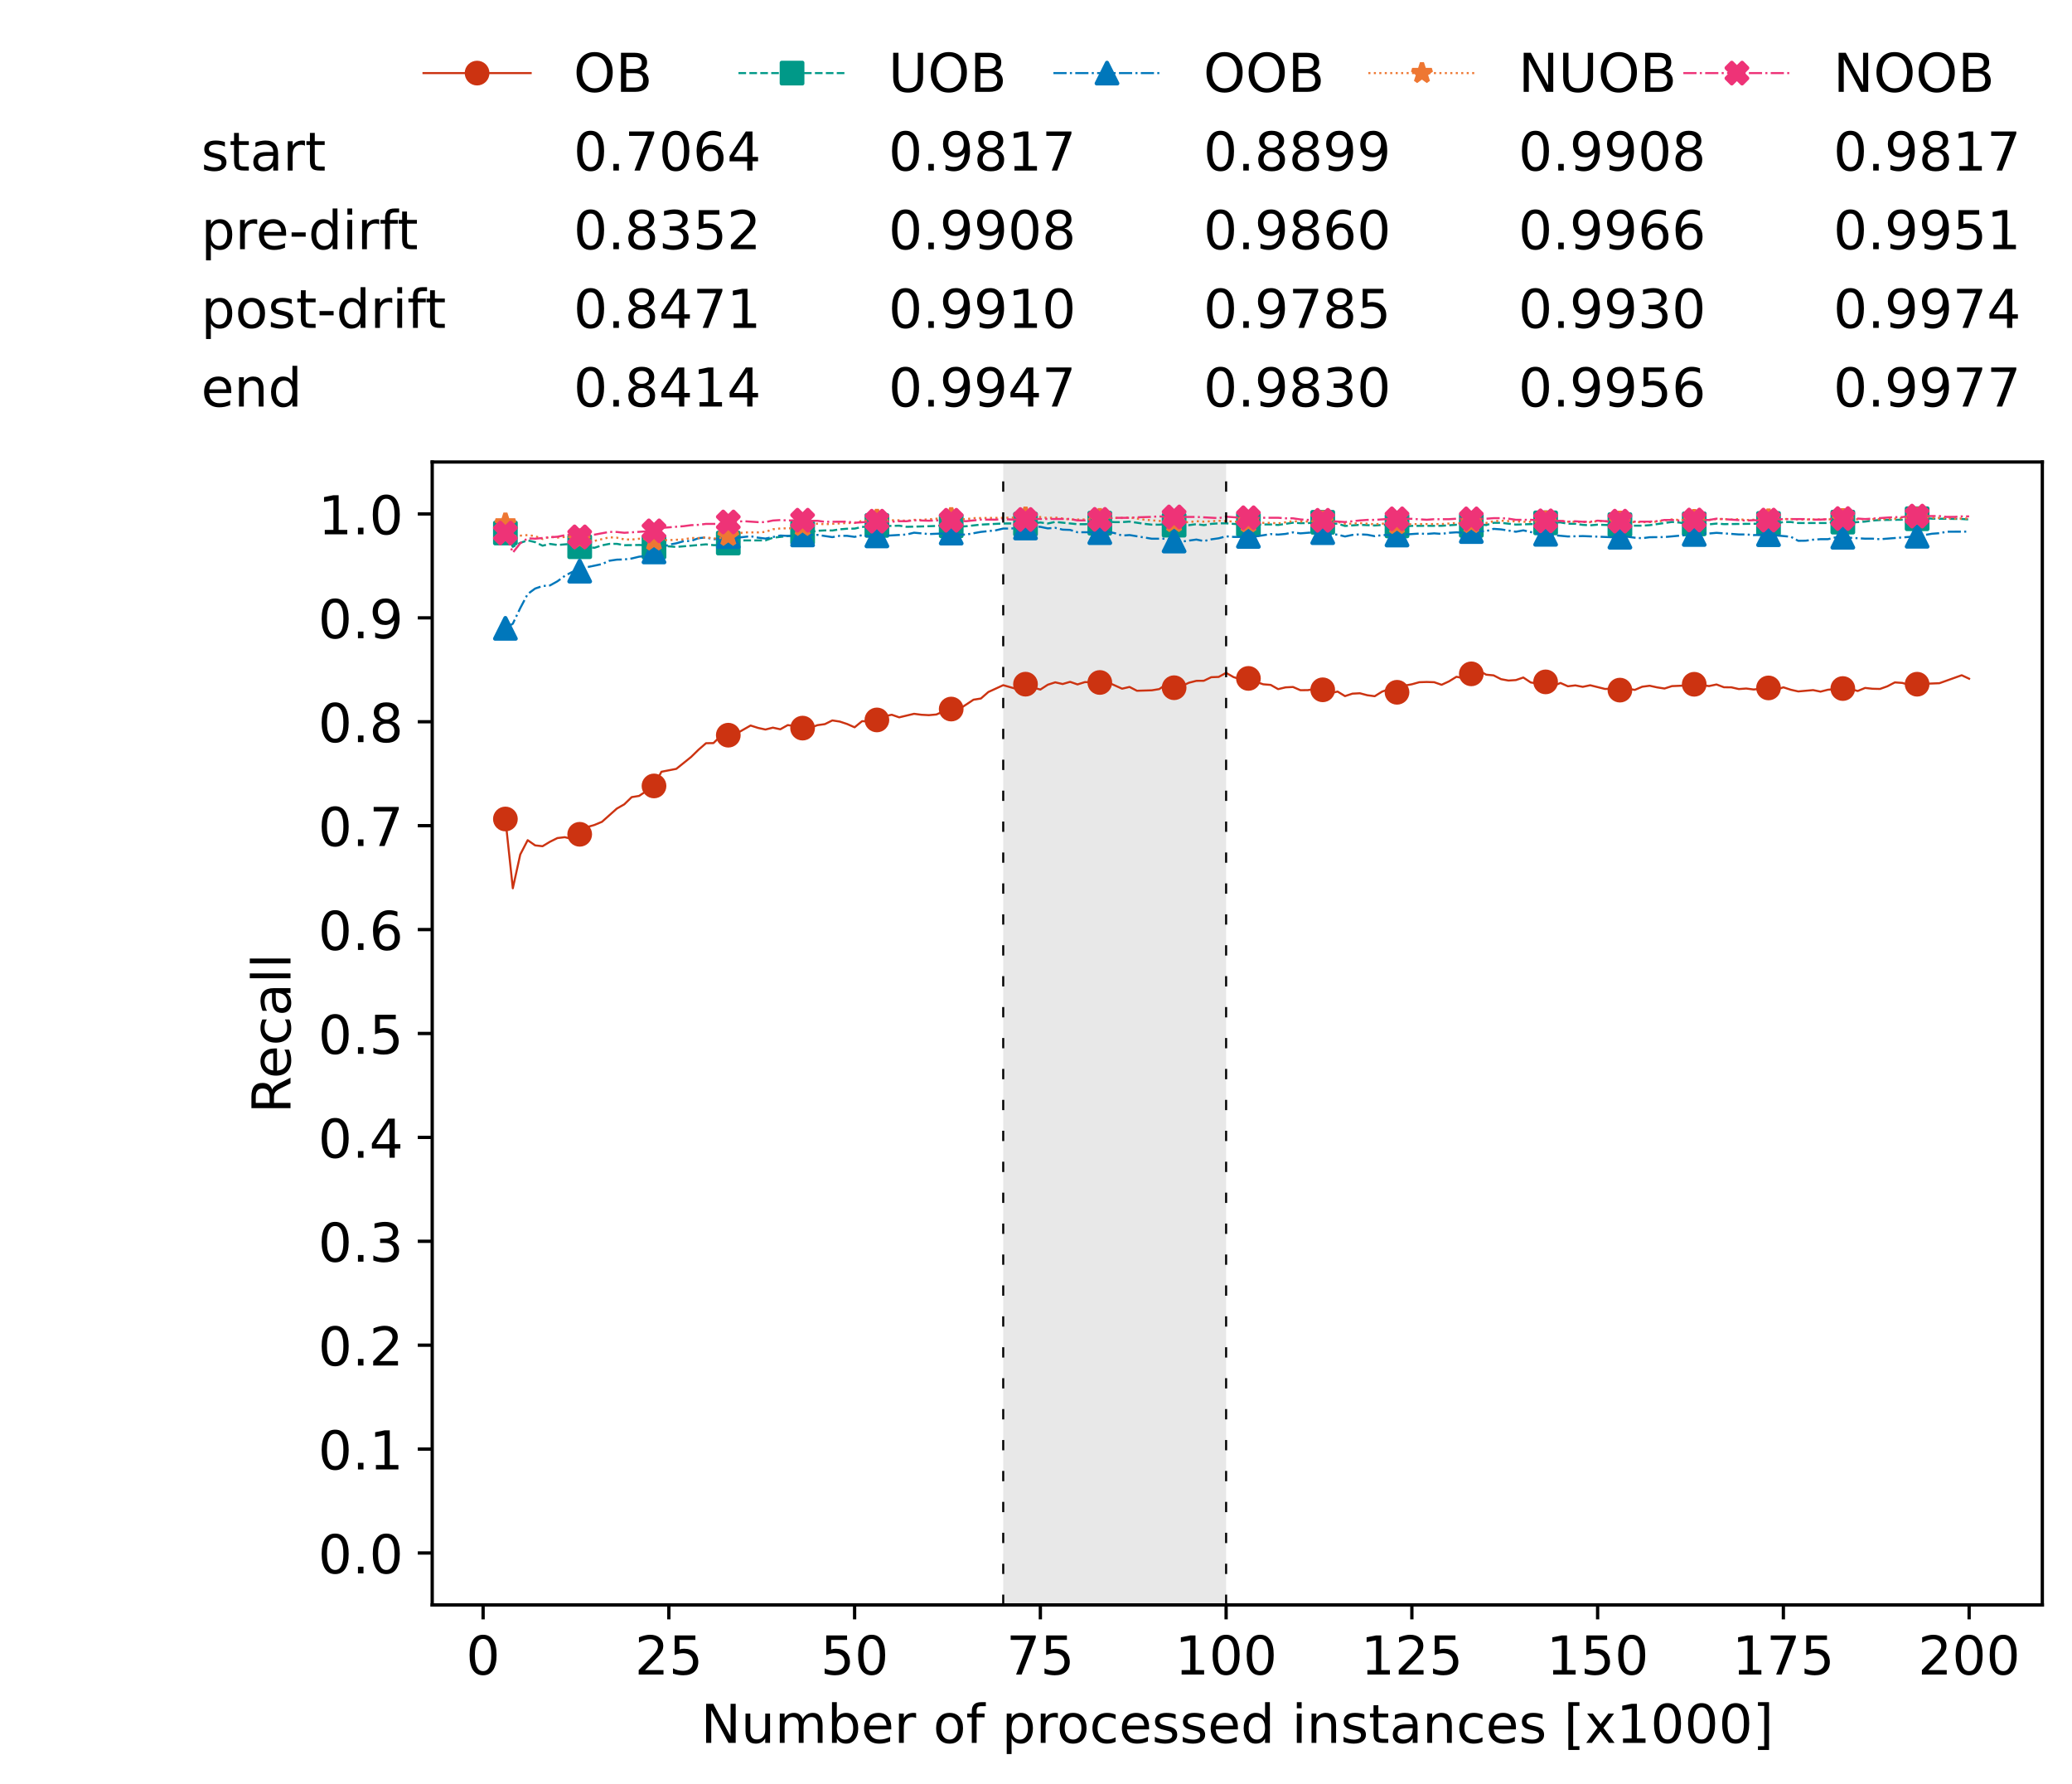 <?xml version="1.0" encoding="utf-8" standalone="no"?>
<!DOCTYPE svg PUBLIC "-//W3C//DTD SVG 1.1//EN"
  "http://www.w3.org/Graphics/SVG/1.1/DTD/svg11.dtd">
<!-- Created with matplotlib (https://matplotlib.org/) -->
<svg height="432.615pt" version="1.1" viewBox="0 0 502.65 432.615" width="502.65pt" xmlns="http://www.w3.org/2000/svg" xmlns:xlink="http://www.w3.org/1999/xlink">
 <defs>
  <style type="text/css">*{stroke-linecap:butt;stroke-linejoin:round;}</style>
 </defs>
 <g id="figure_1">
  <g id="patch_1">
   <path d="M 0 432.615 
L 502.65 432.615 
L 502.65 0 
L 0 0 
z
" style="fill:#ffffff;"/>
  </g>
  <g id="axes_1">
   <g id="patch_2">
    <path d="M 104.85 389.252 
L 495.45 389.252 
L 495.45 112.052 
L 104.85 112.052 
z
" style="fill:#ffffff;"/>
   </g>
   <g id="patch_3">
    <path clip-path="url(#p19d9dee6ed)" d="M 297.446 389.252 
L 297.446 112.052 
L 243.372 112.052 
L 243.372 389.252 
z
" style="fill:#d3d3d3;opacity:0.5;"/>
   </g>
   <g id="matplotlib.axis_1">
    <g id="xtick_1">
     <g id="line2d_1">
      <defs>
       <path d="M 0 0 
L 0 3.5 
" id="mebf8fdf342" style="stroke:#000000;stroke-width:0.8;"/>
      </defs>
      <g>
       <use style="stroke:#000000;stroke-width:0.8;" x="117.197" xlink:href="#mebf8fdf342" y="389.252"/>
      </g>
     </g>
     <g id="text_1">
      <!-- 0 -->
      <g transform="translate(113.061 406.13)scale(0.13 -0.13)">
       <defs>
        <path d="M 31.781 66.406 
Q 24.172 66.406 20.328 58.906 
Q 16.5 51.422 16.5 36.375 
Q 16.5 21.391 20.328 13.891 
Q 24.172 6.391 31.781 6.391 
Q 39.453 6.391 43.281 13.891 
Q 47.125 21.391 47.125 36.375 
Q 47.125 51.422 43.281 58.906 
Q 39.453 66.406 31.781 66.406 
z
M 31.781 74.219 
Q 44.047 74.219 50.516 64.516 
Q 56.984 54.828 56.984 36.375 
Q 56.984 17.969 50.516 8.266 
Q 44.047 -1.422 31.781 -1.422 
Q 19.531 -1.422 13.062 8.266 
Q 6.594 17.969 6.594 36.375 
Q 6.594 54.828 13.062 64.516 
Q 19.531 74.219 31.781 74.219 
z
" id="DejaVuSans-48"/>
       </defs>
       <use xlink:href="#DejaVuSans-48"/>
      </g>
     </g>
    </g>
    <g id="xtick_2">
     <g id="line2d_2">
      <g>
       <use style="stroke:#000000;stroke-width:0.8;" x="162.259" xlink:href="#mebf8fdf342" y="389.252"/>
      </g>
     </g>
     <g id="text_2">
      <!-- 25 -->
      <g transform="translate(153.988 406.13)scale(0.13 -0.13)">
       <defs>
        <path d="M 19.188 8.297 
L 53.609 8.297 
L 53.609 0 
L 7.328 0 
L 7.328 8.297 
Q 12.938 14.109 22.625 23.891 
Q 32.328 33.688 34.812 36.531 
Q 39.547 41.844 41.422 45.531 
Q 43.312 49.219 43.312 52.781 
Q 43.312 58.594 39.234 62.25 
Q 35.156 65.922 28.609 65.922 
Q 23.969 65.922 18.812 64.312 
Q 13.672 62.703 7.812 59.422 
L 7.812 69.391 
Q 13.766 71.781 18.938 73 
Q 24.125 74.219 28.422 74.219 
Q 39.75 74.219 46.484 68.547 
Q 53.219 62.891 53.219 53.422 
Q 53.219 48.922 51.531 44.891 
Q 49.859 40.875 45.406 35.406 
Q 44.188 33.984 37.641 27.219 
Q 31.109 20.453 19.188 8.297 
z
" id="DejaVuSans-50"/>
        <path d="M 10.797 72.906 
L 49.516 72.906 
L 49.516 64.594 
L 19.828 64.594 
L 19.828 46.734 
Q 21.969 47.469 24.109 47.828 
Q 26.266 48.188 28.422 48.188 
Q 40.625 48.188 47.75 41.5 
Q 54.891 34.812 54.891 23.391 
Q 54.891 11.625 47.562 5.094 
Q 40.234 -1.422 26.906 -1.422 
Q 22.312 -1.422 17.547 -0.641 
Q 12.797 0.141 7.719 1.703 
L 7.719 11.625 
Q 12.109 9.234 16.797 8.062 
Q 21.484 6.891 26.703 6.891 
Q 35.156 6.891 40.078 11.328 
Q 45.016 15.766 45.016 23.391 
Q 45.016 31 40.078 35.438 
Q 35.156 39.891 26.703 39.891 
Q 22.75 39.891 18.812 39.016 
Q 14.891 38.141 10.797 36.281 
z
" id="DejaVuSans-53"/>
       </defs>
       <use xlink:href="#DejaVuSans-50"/>
       <use x="63.623" xlink:href="#DejaVuSans-53"/>
      </g>
     </g>
    </g>
    <g id="xtick_3">
     <g id="line2d_3">
      <g>
       <use style="stroke:#000000;stroke-width:0.8;" x="207.322" xlink:href="#mebf8fdf342" y="389.252"/>
      </g>
     </g>
     <g id="text_3">
      <!-- 50 -->
      <g transform="translate(199.05 406.13)scale(0.13 -0.13)">
       <use xlink:href="#DejaVuSans-53"/>
       <use x="63.623" xlink:href="#DejaVuSans-48"/>
      </g>
     </g>
    </g>
    <g id="xtick_4">
     <g id="line2d_4">
      <g>
       <use style="stroke:#000000;stroke-width:0.8;" x="252.384" xlink:href="#mebf8fdf342" y="389.252"/>
      </g>
     </g>
     <g id="text_4">
      <!-- 75 -->
      <g transform="translate(244.113 406.13)scale(0.13 -0.13)">
       <defs>
        <path d="M 8.203 72.906 
L 55.078 72.906 
L 55.078 68.703 
L 28.609 0 
L 18.312 0 
L 43.219 64.594 
L 8.203 64.594 
z
" id="DejaVuSans-55"/>
       </defs>
       <use xlink:href="#DejaVuSans-55"/>
       <use x="63.623" xlink:href="#DejaVuSans-53"/>
      </g>
     </g>
    </g>
    <g id="xtick_5">
     <g id="line2d_5">
      <g>
       <use style="stroke:#000000;stroke-width:0.8;" x="297.446" xlink:href="#mebf8fdf342" y="389.252"/>
      </g>
     </g>
     <g id="text_5">
      <!-- 100 -->
      <g transform="translate(285.039 406.13)scale(0.13 -0.13)">
       <defs>
        <path d="M 12.406 8.297 
L 28.516 8.297 
L 28.516 63.922 
L 10.984 60.406 
L 10.984 69.391 
L 28.422 72.906 
L 38.281 72.906 
L 38.281 8.297 
L 54.391 8.297 
L 54.391 0 
L 12.406 0 
z
" id="DejaVuSans-49"/>
       </defs>
       <use xlink:href="#DejaVuSans-49"/>
       <use x="63.623" xlink:href="#DejaVuSans-48"/>
       <use x="127.246" xlink:href="#DejaVuSans-48"/>
      </g>
     </g>
    </g>
    <g id="xtick_6">
     <g id="line2d_6">
      <g>
       <use style="stroke:#000000;stroke-width:0.8;" x="342.509" xlink:href="#mebf8fdf342" y="389.252"/>
      </g>
     </g>
     <g id="text_6">
      <!-- 125 -->
      <g transform="translate(330.102 406.13)scale(0.13 -0.13)">
       <use xlink:href="#DejaVuSans-49"/>
       <use x="63.623" xlink:href="#DejaVuSans-50"/>
       <use x="127.246" xlink:href="#DejaVuSans-53"/>
      </g>
     </g>
    </g>
    <g id="xtick_7">
     <g id="line2d_7">
      <g>
       <use style="stroke:#000000;stroke-width:0.8;" x="387.571" xlink:href="#mebf8fdf342" y="389.252"/>
      </g>
     </g>
     <g id="text_7">
      <!-- 150 -->
      <g transform="translate(375.164 406.13)scale(0.13 -0.13)">
       <use xlink:href="#DejaVuSans-49"/>
       <use x="63.623" xlink:href="#DejaVuSans-53"/>
       <use x="127.246" xlink:href="#DejaVuSans-48"/>
      </g>
     </g>
    </g>
    <g id="xtick_8">
     <g id="line2d_8">
      <g>
       <use style="stroke:#000000;stroke-width:0.8;" x="432.633" xlink:href="#mebf8fdf342" y="389.252"/>
      </g>
     </g>
     <g id="text_8">
      <!-- 175 -->
      <g transform="translate(420.226 406.13)scale(0.13 -0.13)">
       <use xlink:href="#DejaVuSans-49"/>
       <use x="63.623" xlink:href="#DejaVuSans-55"/>
       <use x="127.246" xlink:href="#DejaVuSans-53"/>
      </g>
     </g>
    </g>
    <g id="xtick_9">
     <g id="line2d_9">
      <g>
       <use style="stroke:#000000;stroke-width:0.8;" x="477.695" xlink:href="#mebf8fdf342" y="389.252"/>
      </g>
     </g>
     <g id="text_9">
      <!-- 200 -->
      <g transform="translate(465.289 406.13)scale(0.13 -0.13)">
       <use xlink:href="#DejaVuSans-50"/>
       <use x="63.623" xlink:href="#DejaVuSans-48"/>
       <use x="127.246" xlink:href="#DejaVuSans-48"/>
      </g>
     </g>
    </g>
    <g id="text_10">
     <!-- Number of processed instances [x1000] -->
     <g transform="translate(170.025 422.711)scale(0.13 -0.13)">
      <defs>
       <path d="M 9.812 72.906 
L 23.094 72.906 
L 55.422 11.922 
L 55.422 72.906 
L 64.984 72.906 
L 64.984 0 
L 51.703 0 
L 19.391 60.984 
L 19.391 0 
L 9.812 0 
z
" id="DejaVuSans-78"/>
       <path d="M 8.5 21.578 
L 8.5 54.688 
L 17.484 54.688 
L 17.484 21.922 
Q 17.484 14.156 20.5 10.266 
Q 23.531 6.391 29.594 6.391 
Q 36.859 6.391 41.078 11.031 
Q 45.312 15.672 45.312 23.688 
L 45.312 54.688 
L 54.297 54.688 
L 54.297 0 
L 45.312 0 
L 45.312 8.406 
Q 42.047 3.422 37.719 1 
Q 33.406 -1.422 27.688 -1.422 
Q 18.266 -1.422 13.375 4.438 
Q 8.5 10.297 8.5 21.578 
z
M 31.109 56 
z
" id="DejaVuSans-117"/>
       <path d="M 52 44.188 
Q 55.375 50.25 60.062 53.125 
Q 64.75 56 71.094 56 
Q 79.641 56 84.281 50.016 
Q 88.922 44.047 88.922 33.016 
L 88.922 0 
L 79.891 0 
L 79.891 32.719 
Q 79.891 40.578 77.094 44.375 
Q 74.312 48.188 68.609 48.188 
Q 61.625 48.188 57.562 43.547 
Q 53.516 38.922 53.516 30.906 
L 53.516 0 
L 44.484 0 
L 44.484 32.719 
Q 44.484 40.625 41.703 44.406 
Q 38.922 48.188 33.109 48.188 
Q 26.219 48.188 22.156 43.531 
Q 18.109 38.875 18.109 30.906 
L 18.109 0 
L 9.078 0 
L 9.078 54.688 
L 18.109 54.688 
L 18.109 46.188 
Q 21.188 51.219 25.484 53.609 
Q 29.781 56 35.688 56 
Q 41.656 56 45.828 52.969 
Q 50 49.953 52 44.188 
z
" id="DejaVuSans-109"/>
       <path d="M 48.688 27.297 
Q 48.688 37.203 44.609 42.844 
Q 40.531 48.484 33.406 48.484 
Q 26.266 48.484 22.188 42.844 
Q 18.109 37.203 18.109 27.297 
Q 18.109 17.391 22.188 11.75 
Q 26.266 6.109 33.406 6.109 
Q 40.531 6.109 44.609 11.75 
Q 48.688 17.391 48.688 27.297 
z
M 18.109 46.391 
Q 20.953 51.266 25.266 53.625 
Q 29.594 56 35.594 56 
Q 45.562 56 51.781 48.094 
Q 58.016 40.188 58.016 27.297 
Q 58.016 14.406 51.781 6.484 
Q 45.562 -1.422 35.594 -1.422 
Q 29.594 -1.422 25.266 0.953 
Q 20.953 3.328 18.109 8.203 
L 18.109 0 
L 9.078 0 
L 9.078 75.984 
L 18.109 75.984 
z
" id="DejaVuSans-98"/>
       <path d="M 56.203 29.594 
L 56.203 25.203 
L 14.891 25.203 
Q 15.484 15.922 20.484 11.062 
Q 25.484 6.203 34.422 6.203 
Q 39.594 6.203 44.453 7.469 
Q 49.312 8.734 54.109 11.281 
L 54.109 2.781 
Q 49.266 0.734 44.188 -0.344 
Q 39.109 -1.422 33.891 -1.422 
Q 20.797 -1.422 13.156 6.188 
Q 5.516 13.812 5.516 26.812 
Q 5.516 40.234 12.766 48.109 
Q 20.016 56 32.328 56 
Q 43.359 56 49.781 48.891 
Q 56.203 41.797 56.203 29.594 
z
M 47.219 32.234 
Q 47.125 39.594 43.094 43.984 
Q 39.062 48.391 32.422 48.391 
Q 24.906 48.391 20.391 44.141 
Q 15.875 39.891 15.188 32.172 
z
" id="DejaVuSans-101"/>
       <path d="M 41.109 46.297 
Q 39.594 47.172 37.812 47.578 
Q 36.031 48 33.891 48 
Q 26.266 48 22.188 43.047 
Q 18.109 38.094 18.109 28.812 
L 18.109 0 
L 9.078 0 
L 9.078 54.688 
L 18.109 54.688 
L 18.109 46.188 
Q 20.953 51.172 25.484 53.578 
Q 30.031 56 36.531 56 
Q 37.453 56 38.578 55.875 
Q 39.703 55.766 41.062 55.516 
z
" id="DejaVuSans-114"/>
       <path id="DejaVuSans-32"/>
       <path d="M 30.609 48.391 
Q 23.391 48.391 19.188 42.75 
Q 14.984 37.109 14.984 27.297 
Q 14.984 17.484 19.156 11.844 
Q 23.344 6.203 30.609 6.203 
Q 37.797 6.203 41.984 11.859 
Q 46.188 17.531 46.188 27.297 
Q 46.188 37.016 41.984 42.703 
Q 37.797 48.391 30.609 48.391 
z
M 30.609 56 
Q 42.328 56 49.016 48.375 
Q 55.719 40.766 55.719 27.297 
Q 55.719 13.875 49.016 6.219 
Q 42.328 -1.422 30.609 -1.422 
Q 18.844 -1.422 12.172 6.219 
Q 5.516 13.875 5.516 27.297 
Q 5.516 40.766 12.172 48.375 
Q 18.844 56 30.609 56 
z
" id="DejaVuSans-111"/>
       <path d="M 37.109 75.984 
L 37.109 68.5 
L 28.516 68.5 
Q 23.688 68.5 21.797 66.547 
Q 19.922 64.594 19.922 59.516 
L 19.922 54.688 
L 34.719 54.688 
L 34.719 47.703 
L 19.922 47.703 
L 19.922 0 
L 10.891 0 
L 10.891 47.703 
L 2.297 47.703 
L 2.297 54.688 
L 10.891 54.688 
L 10.891 58.5 
Q 10.891 67.625 15.141 71.797 
Q 19.391 75.984 28.609 75.984 
z
" id="DejaVuSans-102"/>
       <path d="M 18.109 8.203 
L 18.109 -20.797 
L 9.078 -20.797 
L 9.078 54.688 
L 18.109 54.688 
L 18.109 46.391 
Q 20.953 51.266 25.266 53.625 
Q 29.594 56 35.594 56 
Q 45.562 56 51.781 48.094 
Q 58.016 40.188 58.016 27.297 
Q 58.016 14.406 51.781 6.484 
Q 45.562 -1.422 35.594 -1.422 
Q 29.594 -1.422 25.266 0.953 
Q 20.953 3.328 18.109 8.203 
z
M 48.688 27.297 
Q 48.688 37.203 44.609 42.844 
Q 40.531 48.484 33.406 48.484 
Q 26.266 48.484 22.188 42.844 
Q 18.109 37.203 18.109 27.297 
Q 18.109 17.391 22.188 11.75 
Q 26.266 6.109 33.406 6.109 
Q 40.531 6.109 44.609 11.75 
Q 48.688 17.391 48.688 27.297 
z
" id="DejaVuSans-112"/>
       <path d="M 48.781 52.594 
L 48.781 44.188 
Q 44.969 46.297 41.141 47.344 
Q 37.312 48.391 33.406 48.391 
Q 24.656 48.391 19.812 42.844 
Q 14.984 37.312 14.984 27.297 
Q 14.984 17.281 19.812 11.734 
Q 24.656 6.203 33.406 6.203 
Q 37.312 6.203 41.141 7.25 
Q 44.969 8.297 48.781 10.406 
L 48.781 2.094 
Q 45.016 0.344 40.984 -0.531 
Q 36.969 -1.422 32.422 -1.422 
Q 20.062 -1.422 12.781 6.344 
Q 5.516 14.109 5.516 27.297 
Q 5.516 40.672 12.859 48.328 
Q 20.219 56 33.016 56 
Q 37.156 56 41.109 55.141 
Q 45.062 54.297 48.781 52.594 
z
" id="DejaVuSans-99"/>
       <path d="M 44.281 53.078 
L 44.281 44.578 
Q 40.484 46.531 36.375 47.5 
Q 32.281 48.484 27.875 48.484 
Q 21.188 48.484 17.844 46.438 
Q 14.5 44.391 14.5 40.281 
Q 14.5 37.156 16.891 35.375 
Q 19.281 33.594 26.516 31.984 
L 29.594 31.297 
Q 39.156 29.25 43.188 25.516 
Q 47.219 21.781 47.219 15.094 
Q 47.219 7.469 41.188 3.016 
Q 35.156 -1.422 24.609 -1.422 
Q 20.219 -1.422 15.453 -0.562 
Q 10.688 0.297 5.422 2 
L 5.422 11.281 
Q 10.406 8.688 15.234 7.391 
Q 20.062 6.109 24.812 6.109 
Q 31.156 6.109 34.562 8.281 
Q 37.984 10.453 37.984 14.406 
Q 37.984 18.062 35.516 20.016 
Q 33.062 21.969 24.703 23.781 
L 21.578 24.516 
Q 13.234 26.266 9.516 29.906 
Q 5.812 33.547 5.812 39.891 
Q 5.812 47.609 11.281 51.797 
Q 16.75 56 26.812 56 
Q 31.781 56 36.172 55.266 
Q 40.578 54.547 44.281 53.078 
z
" id="DejaVuSans-115"/>
       <path d="M 45.406 46.391 
L 45.406 75.984 
L 54.391 75.984 
L 54.391 0 
L 45.406 0 
L 45.406 8.203 
Q 42.578 3.328 38.25 0.953 
Q 33.938 -1.422 27.875 -1.422 
Q 17.969 -1.422 11.734 6.484 
Q 5.516 14.406 5.516 27.297 
Q 5.516 40.188 11.734 48.094 
Q 17.969 56 27.875 56 
Q 33.938 56 38.25 53.625 
Q 42.578 51.266 45.406 46.391 
z
M 14.797 27.297 
Q 14.797 17.391 18.875 11.75 
Q 22.953 6.109 30.078 6.109 
Q 37.203 6.109 41.297 11.75 
Q 45.406 17.391 45.406 27.297 
Q 45.406 37.203 41.297 42.844 
Q 37.203 48.484 30.078 48.484 
Q 22.953 48.484 18.875 42.844 
Q 14.797 37.203 14.797 27.297 
z
" id="DejaVuSans-100"/>
       <path d="M 9.422 54.688 
L 18.406 54.688 
L 18.406 0 
L 9.422 0 
z
M 9.422 75.984 
L 18.406 75.984 
L 18.406 64.594 
L 9.422 64.594 
z
" id="DejaVuSans-105"/>
       <path d="M 54.891 33.016 
L 54.891 0 
L 45.906 0 
L 45.906 32.719 
Q 45.906 40.484 42.875 44.328 
Q 39.844 48.188 33.797 48.188 
Q 26.516 48.188 22.312 43.547 
Q 18.109 38.922 18.109 30.906 
L 18.109 0 
L 9.078 0 
L 9.078 54.688 
L 18.109 54.688 
L 18.109 46.188 
Q 21.344 51.125 25.703 53.562 
Q 30.078 56 35.797 56 
Q 45.219 56 50.047 50.172 
Q 54.891 44.344 54.891 33.016 
z
" id="DejaVuSans-110"/>
       <path d="M 18.312 70.219 
L 18.312 54.688 
L 36.812 54.688 
L 36.812 47.703 
L 18.312 47.703 
L 18.312 18.016 
Q 18.312 11.328 20.141 9.422 
Q 21.969 7.516 27.594 7.516 
L 36.812 7.516 
L 36.812 0 
L 27.594 0 
Q 17.188 0 13.234 3.875 
Q 9.281 7.766 9.281 18.016 
L 9.281 47.703 
L 2.688 47.703 
L 2.688 54.688 
L 9.281 54.688 
L 9.281 70.219 
z
" id="DejaVuSans-116"/>
       <path d="M 34.281 27.484 
Q 23.391 27.484 19.188 25 
Q 14.984 22.516 14.984 16.5 
Q 14.984 11.719 18.141 8.906 
Q 21.297 6.109 26.703 6.109 
Q 34.188 6.109 38.703 11.406 
Q 43.219 16.703 43.219 25.484 
L 43.219 27.484 
z
M 52.203 31.203 
L 52.203 0 
L 43.219 0 
L 43.219 8.297 
Q 40.141 3.328 35.547 0.953 
Q 30.953 -1.422 24.312 -1.422 
Q 15.922 -1.422 10.953 3.297 
Q 6 8.016 6 15.922 
Q 6 25.141 12.172 29.828 
Q 18.359 34.516 30.609 34.516 
L 43.219 34.516 
L 43.219 35.406 
Q 43.219 41.609 39.141 45 
Q 35.062 48.391 27.688 48.391 
Q 23 48.391 18.547 47.266 
Q 14.109 46.141 10.016 43.891 
L 10.016 52.203 
Q 14.938 54.109 19.578 55.047 
Q 24.219 56 28.609 56 
Q 40.484 56 46.344 49.844 
Q 52.203 43.703 52.203 31.203 
z
" id="DejaVuSans-97"/>
       <path d="M 8.594 75.984 
L 29.297 75.984 
L 29.297 69 
L 17.578 69 
L 17.578 -6.203 
L 29.297 -6.203 
L 29.297 -13.188 
L 8.594 -13.188 
z
" id="DejaVuSans-91"/>
       <path d="M 54.891 54.688 
L 35.109 28.078 
L 55.906 0 
L 45.312 0 
L 29.391 21.484 
L 13.484 0 
L 2.875 0 
L 24.125 28.609 
L 4.688 54.688 
L 15.281 54.688 
L 29.781 35.203 
L 44.281 54.688 
z
" id="DejaVuSans-120"/>
       <path d="M 30.422 75.984 
L 30.422 -13.188 
L 9.719 -13.188 
L 9.719 -6.203 
L 21.391 -6.203 
L 21.391 69 
L 9.719 69 
L 9.719 75.984 
z
" id="DejaVuSans-93"/>
      </defs>
      <use xlink:href="#DejaVuSans-78"/>
      <use x="74.805" xlink:href="#DejaVuSans-117"/>
      <use x="138.184" xlink:href="#DejaVuSans-109"/>
      <use x="235.596" xlink:href="#DejaVuSans-98"/>
      <use x="299.072" xlink:href="#DejaVuSans-101"/>
      <use x="360.596" xlink:href="#DejaVuSans-114"/>
      <use x="401.709" xlink:href="#DejaVuSans-32"/>
      <use x="433.496" xlink:href="#DejaVuSans-111"/>
      <use x="494.678" xlink:href="#DejaVuSans-102"/>
      <use x="529.883" xlink:href="#DejaVuSans-32"/>
      <use x="561.67" xlink:href="#DejaVuSans-112"/>
      <use x="625.146" xlink:href="#DejaVuSans-114"/>
      <use x="664.01" xlink:href="#DejaVuSans-111"/>
      <use x="725.191" xlink:href="#DejaVuSans-99"/>
      <use x="780.172" xlink:href="#DejaVuSans-101"/>
      <use x="841.695" xlink:href="#DejaVuSans-115"/>
      <use x="893.795" xlink:href="#DejaVuSans-115"/>
      <use x="945.895" xlink:href="#DejaVuSans-101"/>
      <use x="1007.418" xlink:href="#DejaVuSans-100"/>
      <use x="1070.895" xlink:href="#DejaVuSans-32"/>
      <use x="1102.682" xlink:href="#DejaVuSans-105"/>
      <use x="1130.465" xlink:href="#DejaVuSans-110"/>
      <use x="1193.844" xlink:href="#DejaVuSans-115"/>
      <use x="1245.943" xlink:href="#DejaVuSans-116"/>
      <use x="1285.152" xlink:href="#DejaVuSans-97"/>
      <use x="1346.432" xlink:href="#DejaVuSans-110"/>
      <use x="1409.811" xlink:href="#DejaVuSans-99"/>
      <use x="1464.791" xlink:href="#DejaVuSans-101"/>
      <use x="1526.314" xlink:href="#DejaVuSans-115"/>
      <use x="1578.414" xlink:href="#DejaVuSans-32"/>
      <use x="1610.201" xlink:href="#DejaVuSans-91"/>
      <use x="1649.215" xlink:href="#DejaVuSans-120"/>
      <use x="1708.395" xlink:href="#DejaVuSans-49"/>
      <use x="1772.018" xlink:href="#DejaVuSans-48"/>
      <use x="1835.641" xlink:href="#DejaVuSans-48"/>
      <use x="1899.264" xlink:href="#DejaVuSans-48"/>
      <use x="1962.887" xlink:href="#DejaVuSans-93"/>
     </g>
    </g>
   </g>
   <g id="matplotlib.axis_2">
    <g id="ytick_1">
     <g id="line2d_10">
      <defs>
       <path d="M 0 0 
L -3.5 0 
" id="m63f97d3470" style="stroke:#000000;stroke-width:0.8;"/>
      </defs>
      <g>
       <use style="stroke:#000000;stroke-width:0.8;" x="104.85" xlink:href="#m63f97d3470" y="376.652"/>
      </g>
     </g>
     <g id="text_11">
      <!-- 0.0 -->
      <g transform="translate(77.176 381.591)scale(0.13 -0.13)">
       <defs>
        <path d="M 10.688 12.406 
L 21 12.406 
L 21 0 
L 10.688 0 
z
" id="DejaVuSans-46"/>
       </defs>
       <use xlink:href="#DejaVuSans-48"/>
       <use x="63.623" xlink:href="#DejaVuSans-46"/>
       <use x="95.41" xlink:href="#DejaVuSans-48"/>
      </g>
     </g>
    </g>
    <g id="ytick_2">
     <g id="line2d_11">
      <g>
       <use style="stroke:#000000;stroke-width:0.8;" x="104.85" xlink:href="#m63f97d3470" y="351.452"/>
      </g>
     </g>
     <g id="text_12">
      <!-- 0.1 -->
      <g transform="translate(77.176 356.391)scale(0.13 -0.13)">
       <use xlink:href="#DejaVuSans-48"/>
       <use x="63.623" xlink:href="#DejaVuSans-46"/>
       <use x="95.41" xlink:href="#DejaVuSans-49"/>
      </g>
     </g>
    </g>
    <g id="ytick_3">
     <g id="line2d_12">
      <g>
       <use style="stroke:#000000;stroke-width:0.8;" x="104.85" xlink:href="#m63f97d3470" y="326.252"/>
      </g>
     </g>
     <g id="text_13">
      <!-- 0.2 -->
      <g transform="translate(77.176 331.191)scale(0.13 -0.13)">
       <use xlink:href="#DejaVuSans-48"/>
       <use x="63.623" xlink:href="#DejaVuSans-46"/>
       <use x="95.41" xlink:href="#DejaVuSans-50"/>
      </g>
     </g>
    </g>
    <g id="ytick_4">
     <g id="line2d_13">
      <g>
       <use style="stroke:#000000;stroke-width:0.8;" x="104.85" xlink:href="#m63f97d3470" y="301.052"/>
      </g>
     </g>
     <g id="text_14">
      <!-- 0.3 -->
      <g transform="translate(77.176 305.991)scale(0.13 -0.13)">
       <defs>
        <path d="M 40.578 39.312 
Q 47.656 37.797 51.625 33 
Q 55.609 28.219 55.609 21.188 
Q 55.609 10.406 48.188 4.484 
Q 40.766 -1.422 27.094 -1.422 
Q 22.516 -1.422 17.656 -0.516 
Q 12.797 0.391 7.625 2.203 
L 7.625 11.719 
Q 11.719 9.328 16.594 8.109 
Q 21.484 6.891 26.812 6.891 
Q 36.078 6.891 40.938 10.547 
Q 45.797 14.203 45.797 21.188 
Q 45.797 27.641 41.281 31.266 
Q 36.766 34.906 28.719 34.906 
L 20.219 34.906 
L 20.219 43.016 
L 29.109 43.016 
Q 36.375 43.016 40.234 45.922 
Q 44.094 48.828 44.094 54.297 
Q 44.094 59.906 40.109 62.906 
Q 36.141 65.922 28.719 65.922 
Q 24.656 65.922 20.016 65.031 
Q 15.375 64.156 9.812 62.312 
L 9.812 71.094 
Q 15.438 72.656 20.344 73.438 
Q 25.25 74.219 29.594 74.219 
Q 40.828 74.219 47.359 69.109 
Q 53.906 64.016 53.906 55.328 
Q 53.906 49.266 50.438 45.094 
Q 46.969 40.922 40.578 39.312 
z
" id="DejaVuSans-51"/>
       </defs>
       <use xlink:href="#DejaVuSans-48"/>
       <use x="63.623" xlink:href="#DejaVuSans-46"/>
       <use x="95.41" xlink:href="#DejaVuSans-51"/>
      </g>
     </g>
    </g>
    <g id="ytick_5">
     <g id="line2d_14">
      <g>
       <use style="stroke:#000000;stroke-width:0.8;" x="104.85" xlink:href="#m63f97d3470" y="275.852"/>
      </g>
     </g>
     <g id="text_15">
      <!-- 0.4 -->
      <g transform="translate(77.176 280.791)scale(0.13 -0.13)">
       <defs>
        <path d="M 37.797 64.312 
L 12.891 25.391 
L 37.797 25.391 
z
M 35.203 72.906 
L 47.609 72.906 
L 47.609 25.391 
L 58.016 25.391 
L 58.016 17.188 
L 47.609 17.188 
L 47.609 0 
L 37.797 0 
L 37.797 17.188 
L 4.891 17.188 
L 4.891 26.703 
z
" id="DejaVuSans-52"/>
       </defs>
       <use xlink:href="#DejaVuSans-48"/>
       <use x="63.623" xlink:href="#DejaVuSans-46"/>
       <use x="95.41" xlink:href="#DejaVuSans-52"/>
      </g>
     </g>
    </g>
    <g id="ytick_6">
     <g id="line2d_15">
      <g>
       <use style="stroke:#000000;stroke-width:0.8;" x="104.85" xlink:href="#m63f97d3470" y="250.652"/>
      </g>
     </g>
     <g id="text_16">
      <!-- 0.5 -->
      <g transform="translate(77.176 255.591)scale(0.13 -0.13)">
       <use xlink:href="#DejaVuSans-48"/>
       <use x="63.623" xlink:href="#DejaVuSans-46"/>
       <use x="95.41" xlink:href="#DejaVuSans-53"/>
      </g>
     </g>
    </g>
    <g id="ytick_7">
     <g id="line2d_16">
      <g>
       <use style="stroke:#000000;stroke-width:0.8;" x="104.85" xlink:href="#m63f97d3470" y="225.452"/>
      </g>
     </g>
     <g id="text_17">
      <!-- 0.6 -->
      <g transform="translate(77.176 230.391)scale(0.13 -0.13)">
       <defs>
        <path d="M 33.016 40.375 
Q 26.375 40.375 22.484 35.828 
Q 18.609 31.297 18.609 23.391 
Q 18.609 15.531 22.484 10.953 
Q 26.375 6.391 33.016 6.391 
Q 39.656 6.391 43.531 10.953 
Q 47.406 15.531 47.406 23.391 
Q 47.406 31.297 43.531 35.828 
Q 39.656 40.375 33.016 40.375 
z
M 52.594 71.297 
L 52.594 62.312 
Q 48.875 64.062 45.094 64.984 
Q 41.312 65.922 37.594 65.922 
Q 27.828 65.922 22.672 59.328 
Q 17.531 52.734 16.797 39.406 
Q 19.672 43.656 24.016 45.922 
Q 28.375 48.188 33.594 48.188 
Q 44.578 48.188 50.953 41.516 
Q 57.328 34.859 57.328 23.391 
Q 57.328 12.156 50.688 5.359 
Q 44.047 -1.422 33.016 -1.422 
Q 20.359 -1.422 13.672 8.266 
Q 6.984 17.969 6.984 36.375 
Q 6.984 53.656 15.188 63.938 
Q 23.391 74.219 37.203 74.219 
Q 40.922 74.219 44.703 73.484 
Q 48.484 72.75 52.594 71.297 
z
" id="DejaVuSans-54"/>
       </defs>
       <use xlink:href="#DejaVuSans-48"/>
       <use x="63.623" xlink:href="#DejaVuSans-46"/>
       <use x="95.41" xlink:href="#DejaVuSans-54"/>
      </g>
     </g>
    </g>
    <g id="ytick_8">
     <g id="line2d_17">
      <g>
       <use style="stroke:#000000;stroke-width:0.8;" x="104.85" xlink:href="#m63f97d3470" y="200.252"/>
      </g>
     </g>
     <g id="text_18">
      <!-- 0.7 -->
      <g transform="translate(77.176 205.191)scale(0.13 -0.13)">
       <use xlink:href="#DejaVuSans-48"/>
       <use x="63.623" xlink:href="#DejaVuSans-46"/>
       <use x="95.41" xlink:href="#DejaVuSans-55"/>
      </g>
     </g>
    </g>
    <g id="ytick_9">
     <g id="line2d_18">
      <g>
       <use style="stroke:#000000;stroke-width:0.8;" x="104.85" xlink:href="#m63f97d3470" y="175.052"/>
      </g>
     </g>
     <g id="text_19">
      <!-- 0.8 -->
      <g transform="translate(77.176 179.991)scale(0.13 -0.13)">
       <defs>
        <path d="M 31.781 34.625 
Q 24.75 34.625 20.719 30.859 
Q 16.703 27.094 16.703 20.516 
Q 16.703 13.922 20.719 10.156 
Q 24.75 6.391 31.781 6.391 
Q 38.812 6.391 42.859 10.172 
Q 46.922 13.969 46.922 20.516 
Q 46.922 27.094 42.891 30.859 
Q 38.875 34.625 31.781 34.625 
z
M 21.922 38.812 
Q 15.578 40.375 12.031 44.719 
Q 8.5 49.078 8.5 55.328 
Q 8.5 64.062 14.719 69.141 
Q 20.953 74.219 31.781 74.219 
Q 42.672 74.219 48.875 69.141 
Q 55.078 64.062 55.078 55.328 
Q 55.078 49.078 51.531 44.719 
Q 48 40.375 41.703 38.812 
Q 48.828 37.156 52.797 32.312 
Q 56.781 27.484 56.781 20.516 
Q 56.781 9.906 50.312 4.234 
Q 43.844 -1.422 31.781 -1.422 
Q 19.734 -1.422 13.25 4.234 
Q 6.781 9.906 6.781 20.516 
Q 6.781 27.484 10.781 32.312 
Q 14.797 37.156 21.922 38.812 
z
M 18.312 54.391 
Q 18.312 48.734 21.844 45.562 
Q 25.391 42.391 31.781 42.391 
Q 38.141 42.391 41.719 45.562 
Q 45.312 48.734 45.312 54.391 
Q 45.312 60.062 41.719 63.234 
Q 38.141 66.406 31.781 66.406 
Q 25.391 66.406 21.844 63.234 
Q 18.312 60.062 18.312 54.391 
z
" id="DejaVuSans-56"/>
       </defs>
       <use xlink:href="#DejaVuSans-48"/>
       <use x="63.623" xlink:href="#DejaVuSans-46"/>
       <use x="95.41" xlink:href="#DejaVuSans-56"/>
      </g>
     </g>
    </g>
    <g id="ytick_10">
     <g id="line2d_19">
      <g>
       <use style="stroke:#000000;stroke-width:0.8;" x="104.85" xlink:href="#m63f97d3470" y="149.852"/>
      </g>
     </g>
     <g id="text_20">
      <!-- 0.9 -->
      <g transform="translate(77.176 154.791)scale(0.13 -0.13)">
       <defs>
        <path d="M 10.984 1.516 
L 10.984 10.5 
Q 14.703 8.734 18.5 7.812 
Q 22.312 6.891 25.984 6.891 
Q 35.75 6.891 40.891 13.453 
Q 46.047 20.016 46.781 33.406 
Q 43.953 29.203 39.594 26.953 
Q 35.25 24.703 29.984 24.703 
Q 19.047 24.703 12.672 31.312 
Q 6.297 37.938 6.297 49.422 
Q 6.297 60.641 12.938 67.422 
Q 19.578 74.219 30.609 74.219 
Q 43.266 74.219 49.922 64.516 
Q 56.594 54.828 56.594 36.375 
Q 56.594 19.141 48.406 8.859 
Q 40.234 -1.422 26.422 -1.422 
Q 22.703 -1.422 18.891 -0.688 
Q 15.094 0.047 10.984 1.516 
z
M 30.609 32.422 
Q 37.25 32.422 41.125 36.953 
Q 45.016 41.5 45.016 49.422 
Q 45.016 57.281 41.125 61.844 
Q 37.25 66.406 30.609 66.406 
Q 23.969 66.406 20.094 61.844 
Q 16.219 57.281 16.219 49.422 
Q 16.219 41.5 20.094 36.953 
Q 23.969 32.422 30.609 32.422 
z
" id="DejaVuSans-57"/>
       </defs>
       <use xlink:href="#DejaVuSans-48"/>
       <use x="63.623" xlink:href="#DejaVuSans-46"/>
       <use x="95.41" xlink:href="#DejaVuSans-57"/>
      </g>
     </g>
    </g>
    <g id="ytick_11">
     <g id="line2d_20">
      <g>
       <use style="stroke:#000000;stroke-width:0.8;" x="104.85" xlink:href="#m63f97d3470" y="124.652"/>
      </g>
     </g>
     <g id="text_21">
      <!-- 1.0 -->
      <g transform="translate(77.176 129.591)scale(0.13 -0.13)">
       <use xlink:href="#DejaVuSans-49"/>
       <use x="63.623" xlink:href="#DejaVuSans-46"/>
       <use x="95.41" xlink:href="#DejaVuSans-48"/>
      </g>
     </g>
    </g>
    <g id="text_22">
     <!-- Recall -->
     <g transform="translate(70.472 270.044)rotate(-90)scale(0.13 -0.13)">
      <defs>
       <path d="M 44.391 34.188 
Q 47.562 33.109 50.562 29.594 
Q 53.562 26.078 56.594 19.922 
L 66.609 0 
L 56 0 
L 46.688 18.703 
Q 43.062 26.031 39.672 28.422 
Q 36.281 30.812 30.422 30.812 
L 19.672 30.812 
L 19.672 0 
L 9.812 0 
L 9.812 72.906 
L 32.078 72.906 
Q 44.578 72.906 50.734 67.672 
Q 56.891 62.453 56.891 51.906 
Q 56.891 45.016 53.688 40.469 
Q 50.484 35.938 44.391 34.188 
z
M 19.672 64.797 
L 19.672 38.922 
L 32.078 38.922 
Q 39.203 38.922 42.844 42.219 
Q 46.484 45.516 46.484 51.906 
Q 46.484 58.297 42.844 61.547 
Q 39.203 64.797 32.078 64.797 
z
" id="DejaVuSans-82"/>
       <path d="M 9.422 75.984 
L 18.406 75.984 
L 18.406 0 
L 9.422 0 
z
" id="DejaVuSans-108"/>
      </defs>
      <use xlink:href="#DejaVuSans-82"/>
      <use x="64.982" xlink:href="#DejaVuSans-101"/>
      <use x="126.506" xlink:href="#DejaVuSans-99"/>
      <use x="181.486" xlink:href="#DejaVuSans-97"/>
      <use x="242.766" xlink:href="#DejaVuSans-108"/>
      <use x="270.549" xlink:href="#DejaVuSans-108"/>
     </g>
    </g>
   </g>
   <g id="line2d_21"/>
   <g id="line2d_22"/>
   <g id="line2d_23"/>
   <g id="line2d_24"/>
   <g id="line2d_25"/>
   <g id="line2d_26">
    <path clip-path="url(#p19d9dee6ed)" d="M 122.605 198.633 
L 124.407 215.44 
L 126.21 207.238 
L 128.012 203.773 
L 129.815 205.034 
L 131.617 205.237 
L 133.419 204.155 
L 135.222 203.258 
L 137.024 203.046 
L 138.827 203.514 
L 140.629 202.345 
L 142.432 200.6 
L 144.234 200.073 
L 146.037 199.315 
L 149.642 196.105 
L 151.444 195.078 
L 153.247 193.329 
L 155.049 193.03 
L 158.654 190.618 
L 160.457 187.176 
L 164.062 186.475 
L 167.667 183.58 
L 169.469 181.819 
L 171.272 180.254 
L 173.074 180.225 
L 174.877 178.459 
L 176.679 178.309 
L 178.482 178.011 
L 182.087 175.962 
L 183.889 176.54 
L 185.692 176.934 
L 187.494 176.479 
L 189.297 176.876 
L 191.099 175.862 
L 192.902 176.112 
L 194.704 176.593 
L 196.507 176.537 
L 198.309 175.877 
L 200.112 175.626 
L 201.914 174.729 
L 203.717 175.004 
L 205.519 175.601 
L 207.322 176.395 
L 209.124 174.913 
L 210.927 174.96 
L 212.729 174.61 
L 214.532 173.724 
L 216.334 173.351 
L 218.137 173.98 
L 221.742 173.124 
L 223.544 173.356 
L 225.347 173.45 
L 227.149 173.291 
L 228.952 172.5 
L 230.754 171.971 
L 232.557 172.084 
L 236.162 169.7 
L 237.964 169.411 
L 239.767 167.833 
L 243.372 166.179 
L 246.976 167.207 
L 248.779 165.935 
L 250.581 166.745 
L 252.384 167.236 
L 254.186 166.069 
L 255.989 165.488 
L 257.791 165.898 
L 259.594 165.37 
L 261.396 165.993 
L 263.199 165.43 
L 266.804 165.524 
L 268.606 165.412 
L 272.211 167.031 
L 274.014 166.607 
L 275.816 167.535 
L 279.421 167.422 
L 281.224 167.129 
L 283.026 165.89 
L 284.829 166.797 
L 286.631 166.409 
L 288.434 165.585 
L 290.236 165.127 
L 292.039 165.108 
L 293.841 164.245 
L 295.644 164.173 
L 297.446 163.192 
L 299.249 164.222 
L 301.051 164.792 
L 302.854 164.54 
L 304.656 165.364 
L 306.459 165.966 
L 308.261 166.114 
L 310.064 167.135 
L 311.866 166.711 
L 313.669 166.616 
L 315.471 167.399 
L 317.274 167.38 
L 319.076 167.078 
L 320.879 167.302 
L 322.681 168.171 
L 324.484 167.723 
L 326.286 168.831 
L 328.089 168.234 
L 329.891 168.139 
L 331.694 168.617 
L 333.496 168.854 
L 335.299 167.73 
L 337.101 167.109 
L 338.904 167.902 
L 340.706 166.295 
L 342.509 165.959 
L 344.311 165.459 
L 346.114 165.402 
L 347.916 165.459 
L 349.719 166.084 
L 351.521 165.251 
L 353.324 164.141 
L 355.126 164.499 
L 356.928 163.432 
L 358.731 162.608 
L 360.533 163.631 
L 362.336 163.801 
L 364.138 164.721 
L 365.941 165.055 
L 367.743 164.94 
L 369.546 164.318 
L 371.348 165.52 
L 373.151 165.797 
L 374.953 165.381 
L 376.756 166.401 
L 378.558 165.642 
L 380.361 166.445 
L 382.163 166.231 
L 383.966 166.582 
L 385.768 166.198 
L 389.373 167.094 
L 391.176 167.001 
L 392.978 167.378 
L 394.781 166.999 
L 396.583 167.322 
L 398.386 166.554 
L 400.188 166.316 
L 401.991 166.71 
L 403.793 166.99 
L 405.596 166.406 
L 409.201 166.255 
L 411.003 165.959 
L 414.608 166.394 
L 416.411 166.009 
L 418.213 166.685 
L 420.016 166.701 
L 421.818 167.118 
L 423.621 166.989 
L 425.423 167.227 
L 429.028 166.847 
L 430.831 167.328 
L 432.633 166.697 
L 434.436 167.286 
L 436.238 167.694 
L 439.843 167.372 
L 441.646 167.743 
L 443.448 167.28 
L 447.053 166.995 
L 448.856 167.08 
L 450.658 167.592 
L 452.461 166.849 
L 454.263 167.046 
L 456.066 167.09 
L 457.868 166.45 
L 459.671 165.505 
L 461.473 165.631 
L 463.276 166.132 
L 466.881 165.841 
L 470.485 165.701 
L 475.893 163.77 
L 477.695 164.612 
L 477.695 164.612 
" style="fill:none;stroke:#cc3311;stroke-linecap:square;stroke-width:0.5;"/>
    <defs>
     <path d="M 0 2.5 
C 0.663 2.5 1.299 2.237 1.768 1.768 
C 2.237 1.299 2.5 0.663 2.5 0 
C 2.5 -0.663 2.237 -1.299 1.768 -1.768 
C 1.299 -2.237 0.663 -2.5 0 -2.5 
C -0.663 -2.5 -1.299 -2.237 -1.768 -1.768 
C -2.237 -1.299 -2.5 -0.663 -2.5 0 
C -2.5 0.663 -2.237 1.299 -1.768 1.768 
C -1.299 2.237 -0.663 2.5 0 2.5 
z
" id="m91873d2276" style="stroke:#cc3311;"/>
    </defs>
    <g clip-path="url(#p19d9dee6ed)">
     <use style="fill:#cc3311;stroke:#cc3311;" x="122.605" xlink:href="#m91873d2276" y="198.633"/>
     <use style="fill:#cc3311;stroke:#cc3311;" x="140.629" xlink:href="#m91873d2276" y="202.345"/>
     <use style="fill:#cc3311;stroke:#cc3311;" x="158.654" xlink:href="#m91873d2276" y="190.618"/>
     <use style="fill:#cc3311;stroke:#cc3311;" x="176.679" xlink:href="#m91873d2276" y="178.309"/>
     <use style="fill:#cc3311;stroke:#cc3311;" x="194.704" xlink:href="#m91873d2276" y="176.593"/>
     <use style="fill:#cc3311;stroke:#cc3311;" x="212.729" xlink:href="#m91873d2276" y="174.61"/>
     <use style="fill:#cc3311;stroke:#cc3311;" x="230.754" xlink:href="#m91873d2276" y="171.971"/>
     <use style="fill:#cc3311;stroke:#cc3311;" x="248.779" xlink:href="#m91873d2276" y="165.935"/>
     <use style="fill:#cc3311;stroke:#cc3311;" x="266.804" xlink:href="#m91873d2276" y="165.524"/>
     <use style="fill:#cc3311;stroke:#cc3311;" x="284.829" xlink:href="#m91873d2276" y="166.797"/>
     <use style="fill:#cc3311;stroke:#cc3311;" x="302.854" xlink:href="#m91873d2276" y="164.54"/>
     <use style="fill:#cc3311;stroke:#cc3311;" x="320.879" xlink:href="#m91873d2276" y="167.302"/>
     <use style="fill:#cc3311;stroke:#cc3311;" x="338.904" xlink:href="#m91873d2276" y="167.902"/>
     <use style="fill:#cc3311;stroke:#cc3311;" x="356.928" xlink:href="#m91873d2276" y="163.432"/>
     <use style="fill:#cc3311;stroke:#cc3311;" x="374.953" xlink:href="#m91873d2276" y="165.381"/>
     <use style="fill:#cc3311;stroke:#cc3311;" x="392.978" xlink:href="#m91873d2276" y="167.378"/>
     <use style="fill:#cc3311;stroke:#cc3311;" x="411.003" xlink:href="#m91873d2276" y="165.959"/>
     <use style="fill:#cc3311;stroke:#cc3311;" x="429.028" xlink:href="#m91873d2276" y="166.847"/>
     <use style="fill:#cc3311;stroke:#cc3311;" x="447.053" xlink:href="#m91873d2276" y="166.995"/>
     <use style="fill:#cc3311;stroke:#cc3311;" x="465.078" xlink:href="#m91873d2276" y="165.945"/>
    </g>
   </g>
   <g id="line2d_27"/>
   <g id="line2d_28"/>
   <g id="line2d_29"/>
   <g id="line2d_30"/>
   <g id="line2d_31">
    <path clip-path="url(#p19d9dee6ed)" d="M 122.605 129.276 
L 124.407 132.627 
L 126.21 131.665 
L 128.012 131.057 
L 129.815 131.485 
L 131.617 132.346 
L 133.419 131.92 
L 135.222 132.178 
L 138.827 131.884 
L 140.629 132.59 
L 144.234 132.849 
L 146.037 132.263 
L 147.839 131.91 
L 149.642 131.898 
L 151.444 132.228 
L 155.049 132.175 
L 156.852 132.253 
L 158.654 132.657 
L 160.457 132.368 
L 164.062 132.651 
L 171.272 132.022 
L 173.074 132.218 
L 174.877 132.206 
L 176.679 131.699 
L 180.284 131.076 
L 185.692 131.066 
L 187.494 130.423 
L 192.902 129.812 
L 194.704 129.177 
L 196.507 129.045 
L 198.309 128.739 
L 200.112 128.643 
L 201.914 128.664 
L 203.717 128.384 
L 205.519 128.227 
L 207.322 128.205 
L 209.124 127.802 
L 210.927 127.68 
L 212.729 127.438 
L 214.532 127.591 
L 218.137 127.496 
L 219.939 127.766 
L 223.544 127.68 
L 227.149 127.562 
L 228.952 127.389 
L 232.557 127.751 
L 234.359 127.628 
L 237.964 127.234 
L 243.372 126.962 
L 245.174 126.961 
L 246.976 127.118 
L 248.779 127.118 
L 252.384 126.72 
L 254.186 126.967 
L 255.989 126.581 
L 261.396 127.138 
L 263.199 127.138 
L 266.804 126.882 
L 268.606 126.508 
L 270.409 126.632 
L 272.211 126.632 
L 274.014 126.504 
L 277.619 127.052 
L 279.421 127.239 
L 281.224 127.249 
L 283.026 127.085 
L 284.829 127.371 
L 288.434 127.371 
L 290.236 127.124 
L 292.039 127.371 
L 293.841 127.06 
L 295.644 126.934 
L 297.446 126.93 
L 301.051 127.191 
L 308.261 127.196 
L 310.064 127.322 
L 313.669 126.774 
L 315.471 126.884 
L 317.274 126.865 
L 320.879 126.675 
L 322.681 127.002 
L 324.484 127.002 
L 326.286 127.562 
L 329.891 127.287 
L 333.496 127.447 
L 335.299 127.319 
L 337.101 127.304 
L 338.904 127.548 
L 340.706 127.671 
L 342.509 127.541 
L 349.719 127.525 
L 353.324 127.274 
L 356.928 127.43 
L 358.731 127.102 
L 360.533 127.352 
L 362.336 126.792 
L 364.138 126.797 
L 367.743 127.229 
L 373.151 127.064 
L 374.953 126.819 
L 376.756 126.697 
L 378.558 126.697 
L 380.361 127.023 
L 382.163 127.037 
L 383.966 127.297 
L 385.768 127.408 
L 387.571 127.251 
L 391.176 127.376 
L 392.978 127.242 
L 396.583 127.493 
L 398.386 127.493 
L 400.188 127.372 
L 405.596 126.589 
L 407.398 126.735 
L 409.201 127.056 
L 412.806 127.056 
L 414.608 127.177 
L 416.411 126.986 
L 418.213 127.116 
L 430.831 126.968 
L 432.633 126.601 
L 434.436 126.601 
L 436.238 126.849 
L 443.448 126.849 
L 445.251 126.529 
L 448.856 126.756 
L 452.461 126.5 
L 454.263 126.245 
L 456.066 126.124 
L 461.473 126.044 
L 466.881 125.664 
L 468.683 125.797 
L 475.893 125.87 
L 477.695 125.993 
L 477.695 125.993 
" style="fill:none;stroke:#009988;stroke-dasharray:1.85,0.8;stroke-dashoffset:0;stroke-width:0.5;"/>
    <defs>
     <path d="M -2.5 2.5 
L 2.5 2.5 
L 2.5 -2.5 
L -2.5 -2.5 
z
" id="m10bc58397e" style="stroke:#009988;stroke-linejoin:miter;"/>
    </defs>
    <g clip-path="url(#p19d9dee6ed)">
     <use style="fill:#009988;stroke:#009988;stroke-linejoin:miter;" x="122.605" xlink:href="#m10bc58397e" y="129.276"/>
     <use style="fill:#009988;stroke:#009988;stroke-linejoin:miter;" x="140.629" xlink:href="#m10bc58397e" y="132.59"/>
     <use style="fill:#009988;stroke:#009988;stroke-linejoin:miter;" x="158.654" xlink:href="#m10bc58397e" y="132.657"/>
     <use style="fill:#009988;stroke:#009988;stroke-linejoin:miter;" x="176.679" xlink:href="#m10bc58397e" y="131.699"/>
     <use style="fill:#009988;stroke:#009988;stroke-linejoin:miter;" x="194.704" xlink:href="#m10bc58397e" y="129.177"/>
     <use style="fill:#009988;stroke:#009988;stroke-linejoin:miter;" x="212.729" xlink:href="#m10bc58397e" y="127.438"/>
     <use style="fill:#009988;stroke:#009988;stroke-linejoin:miter;" x="230.754" xlink:href="#m10bc58397e" y="127.522"/>
     <use style="fill:#009988;stroke:#009988;stroke-linejoin:miter;" x="248.779" xlink:href="#m10bc58397e" y="127.118"/>
     <use style="fill:#009988;stroke:#009988;stroke-linejoin:miter;" x="266.804" xlink:href="#m10bc58397e" y="126.882"/>
     <use style="fill:#009988;stroke:#009988;stroke-linejoin:miter;" x="284.829" xlink:href="#m10bc58397e" y="127.371"/>
     <use style="fill:#009988;stroke:#009988;stroke-linejoin:miter;" x="302.854" xlink:href="#m10bc58397e" y="127.191"/>
     <use style="fill:#009988;stroke:#009988;stroke-linejoin:miter;" x="320.879" xlink:href="#m10bc58397e" y="126.675"/>
     <use style="fill:#009988;stroke:#009988;stroke-linejoin:miter;" x="338.904" xlink:href="#m10bc58397e" y="127.548"/>
     <use style="fill:#009988;stroke:#009988;stroke-linejoin:miter;" x="356.928" xlink:href="#m10bc58397e" y="127.43"/>
     <use style="fill:#009988;stroke:#009988;stroke-linejoin:miter;" x="374.953" xlink:href="#m10bc58397e" y="126.819"/>
     <use style="fill:#009988;stroke:#009988;stroke-linejoin:miter;" x="392.978" xlink:href="#m10bc58397e" y="127.242"/>
     <use style="fill:#009988;stroke:#009988;stroke-linejoin:miter;" x="411.003" xlink:href="#m10bc58397e" y="127.056"/>
     <use style="fill:#009988;stroke:#009988;stroke-linejoin:miter;" x="429.028" xlink:href="#m10bc58397e" y="126.954"/>
     <use style="fill:#009988;stroke:#009988;stroke-linejoin:miter;" x="447.053" xlink:href="#m10bc58397e" y="126.634"/>
     <use style="fill:#009988;stroke:#009988;stroke-linejoin:miter;" x="465.078" xlink:href="#m10bc58397e" y="125.812"/>
    </g>
   </g>
   <g id="line2d_32"/>
   <g id="line2d_33"/>
   <g id="line2d_34"/>
   <g id="line2d_35"/>
   <g id="line2d_36">
    <path clip-path="url(#p19d9dee6ed)" d="M 122.605 152.395 
L 124.407 151.265 
L 126.21 147.485 
L 128.012 144.067 
L 129.815 142.747 
L 131.617 142.131 
L 133.419 141.989 
L 135.222 140.989 
L 137.024 139.66 
L 138.827 138.713 
L 140.629 138.526 
L 142.432 137.559 
L 146.037 136.81 
L 147.839 136 
L 149.642 135.732 
L 151.444 135.685 
L 153.247 135.454 
L 155.049 135.013 
L 156.852 134.835 
L 158.654 133.872 
L 160.457 132.736 
L 162.259 132.116 
L 164.062 131.77 
L 165.864 131.259 
L 167.667 131.189 
L 169.469 130.522 
L 171.272 130.348 
L 173.074 130.785 
L 174.877 130.641 
L 176.679 130.162 
L 178.482 130.455 
L 182.087 130.053 
L 183.889 130.399 
L 185.692 130.619 
L 189.297 129.886 
L 191.099 129.978 
L 192.902 129.934 
L 194.704 129.744 
L 198.309 129.73 
L 201.914 130.271 
L 203.717 129.954 
L 205.519 129.962 
L 207.322 130.211 
L 209.124 129.799 
L 210.927 130.096 
L 214.532 129.95 
L 219.939 129.64 
L 221.742 129.196 
L 225.347 129.53 
L 230.754 129.299 
L 232.557 129.653 
L 234.359 129.657 
L 237.964 129.002 
L 241.569 128.622 
L 243.372 128.19 
L 245.174 128.187 
L 246.976 128.058 
L 248.779 128.058 
L 250.581 127.676 
L 252.384 127.782 
L 254.186 128.153 
L 255.989 128.014 
L 257.791 128.453 
L 259.594 128.519 
L 261.396 129.09 
L 265.001 129.082 
L 266.804 129.195 
L 268.606 128.931 
L 270.409 129.303 
L 272.211 129.896 
L 274.014 129.767 
L 279.421 130.659 
L 283.026 130.65 
L 284.829 131.223 
L 286.631 131.362 
L 290.236 130.857 
L 292.039 131.234 
L 293.841 130.809 
L 295.644 130.554 
L 297.446 130.078 
L 299.249 130.218 
L 301.051 130.229 
L 302.854 130.103 
L 304.656 130.103 
L 308.261 129.536 
L 310.064 129.662 
L 311.866 129.494 
L 313.669 129.116 
L 315.471 129.362 
L 319.076 129.073 
L 320.879 129.194 
L 322.681 129.547 
L 324.484 129.669 
L 326.286 130.113 
L 328.089 129.735 
L 329.891 129.592 
L 331.694 129.693 
L 333.496 130.041 
L 335.299 129.784 
L 340.706 129.649 
L 344.311 129.404 
L 346.114 129.499 
L 347.916 129.355 
L 349.719 129.49 
L 351.521 129.217 
L 353.324 129.104 
L 355.126 129.214 
L 356.928 128.918 
L 360.533 128.827 
L 362.336 128.267 
L 364.138 128.394 
L 367.743 128.966 
L 369.546 128.629 
L 373.151 129.439 
L 380.361 130.113 
L 383.966 130.014 
L 391.176 130.302 
L 392.978 130.298 
L 394.781 130.168 
L 396.583 130.41 
L 398.386 130.537 
L 400.188 130.295 
L 403.793 130.255 
L 407.398 129.922 
L 411.003 129.631 
L 412.806 129.388 
L 414.608 129.394 
L 416.411 129.23 
L 421.818 129.622 
L 423.621 129.619 
L 425.423 129.78 
L 429.028 129.691 
L 434.436 130.176 
L 436.238 131.165 
L 438.041 131.14 
L 439.843 130.893 
L 441.646 130.77 
L 443.448 130.768 
L 445.251 130.341 
L 447.053 130.304 
L 452.461 130.648 
L 454.263 130.643 
L 456.066 130.777 
L 465.078 130.066 
L 468.683 129.45 
L 470.485 129.316 
L 472.288 128.953 
L 477.695 128.94 
L 477.695 128.94 
" style="fill:none;stroke:#0077bb;stroke-dasharray:3.2,0.8,0.5,0.8;stroke-dashoffset:0;stroke-width:0.5;"/>
    <defs>
     <path d="M 0 -2.5 
L -2.5 2.5 
L 2.5 2.5 
z
" id="m3a8a1764f7" style="stroke:#0077bb;stroke-linejoin:miter;"/>
    </defs>
    <g clip-path="url(#p19d9dee6ed)">
     <use style="fill:#0077bb;stroke:#0077bb;stroke-linejoin:miter;" x="122.605" xlink:href="#m3a8a1764f7" y="152.395"/>
     <use style="fill:#0077bb;stroke:#0077bb;stroke-linejoin:miter;" x="140.629" xlink:href="#m3a8a1764f7" y="138.526"/>
     <use style="fill:#0077bb;stroke:#0077bb;stroke-linejoin:miter;" x="158.654" xlink:href="#m3a8a1764f7" y="133.872"/>
     <use style="fill:#0077bb;stroke:#0077bb;stroke-linejoin:miter;" x="176.679" xlink:href="#m3a8a1764f7" y="130.162"/>
     <use style="fill:#0077bb;stroke:#0077bb;stroke-linejoin:miter;" x="194.704" xlink:href="#m3a8a1764f7" y="129.744"/>
     <use style="fill:#0077bb;stroke:#0077bb;stroke-linejoin:miter;" x="212.729" xlink:href="#m3a8a1764f7" y="129.975"/>
     <use style="fill:#0077bb;stroke:#0077bb;stroke-linejoin:miter;" x="230.754" xlink:href="#m3a8a1764f7" y="129.299"/>
     <use style="fill:#0077bb;stroke:#0077bb;stroke-linejoin:miter;" x="248.779" xlink:href="#m3a8a1764f7" y="128.058"/>
     <use style="fill:#0077bb;stroke:#0077bb;stroke-linejoin:miter;" x="266.804" xlink:href="#m3a8a1764f7" y="129.195"/>
     <use style="fill:#0077bb;stroke:#0077bb;stroke-linejoin:miter;" x="284.829" xlink:href="#m3a8a1764f7" y="131.223"/>
     <use style="fill:#0077bb;stroke:#0077bb;stroke-linejoin:miter;" x="302.854" xlink:href="#m3a8a1764f7" y="130.103"/>
     <use style="fill:#0077bb;stroke:#0077bb;stroke-linejoin:miter;" x="320.879" xlink:href="#m3a8a1764f7" y="129.194"/>
     <use style="fill:#0077bb;stroke:#0077bb;stroke-linejoin:miter;" x="338.904" xlink:href="#m3a8a1764f7" y="129.762"/>
     <use style="fill:#0077bb;stroke:#0077bb;stroke-linejoin:miter;" x="356.928" xlink:href="#m3a8a1764f7" y="128.918"/>
     <use style="fill:#0077bb;stroke:#0077bb;stroke-linejoin:miter;" x="374.953" xlink:href="#m3a8a1764f7" y="129.592"/>
     <use style="fill:#0077bb;stroke:#0077bb;stroke-linejoin:miter;" x="392.978" xlink:href="#m3a8a1764f7" y="130.298"/>
     <use style="fill:#0077bb;stroke:#0077bb;stroke-linejoin:miter;" x="411.003" xlink:href="#m3a8a1764f7" y="129.631"/>
     <use style="fill:#0077bb;stroke:#0077bb;stroke-linejoin:miter;" x="429.028" xlink:href="#m3a8a1764f7" y="129.691"/>
     <use style="fill:#0077bb;stroke:#0077bb;stroke-linejoin:miter;" x="447.053" xlink:href="#m3a8a1764f7" y="130.304"/>
     <use style="fill:#0077bb;stroke:#0077bb;stroke-linejoin:miter;" x="465.078" xlink:href="#m3a8a1764f7" y="130.066"/>
    </g>
   </g>
   <g id="line2d_37"/>
   <g id="line2d_38"/>
   <g id="line2d_39"/>
   <g id="line2d_40"/>
   <g id="line2d_41">
    <path clip-path="url(#p19d9dee6ed)" d="M 122.605 126.964 
L 124.407 130.055 
L 128.012 129.772 
L 129.815 130.029 
L 131.617 130.733 
L 133.419 130.201 
L 135.222 130.382 
L 137.024 130.232 
L 138.827 130.228 
L 140.629 130.812 
L 144.234 131.188 
L 147.839 130.317 
L 149.642 130.404 
L 151.444 130.822 
L 153.247 130.861 
L 155.049 130.662 
L 156.852 130.702 
L 158.654 131.116 
L 160.457 130.968 
L 162.259 131 
L 165.864 130.823 
L 167.667 130.472 
L 169.469 130.512 
L 171.272 130.309 
L 173.074 130.615 
L 174.877 130.47 
L 180.284 129.131 
L 183.889 129.131 
L 185.692 129.007 
L 187.494 128.364 
L 189.297 128.167 
L 192.902 128.108 
L 194.704 127.579 
L 198.309 127.016 
L 200.112 127.145 
L 205.519 126.849 
L 207.322 126.838 
L 209.124 126.313 
L 212.729 126.059 
L 214.532 126.186 
L 218.137 126.186 
L 219.939 126.315 
L 221.742 126.086 
L 223.544 126.086 
L 228.952 125.66 
L 230.754 125.66 
L 232.557 125.909 
L 234.359 125.909 
L 236.162 125.667 
L 248.779 125.519 
L 250.581 125.392 
L 252.384 125.392 
L 254.186 125.639 
L 255.989 125.51 
L 259.594 125.997 
L 263.199 125.997 
L 265.001 125.873 
L 266.804 125.873 
L 268.606 125.624 
L 272.211 125.624 
L 274.014 125.495 
L 277.619 126.044 
L 283.026 126.497 
L 284.829 126.641 
L 288.434 126.641 
L 290.236 126.393 
L 292.039 126.517 
L 295.644 126.307 
L 302.854 126.684 
L 304.656 126.684 
L 306.459 126.814 
L 308.261 126.814 
L 310.064 126.94 
L 313.669 126.392 
L 315.471 126.502 
L 317.274 126.483 
L 319.076 126.347 
L 324.484 126.599 
L 326.286 127.019 
L 328.089 127.011 
L 329.891 126.868 
L 333.496 127.143 
L 335.299 127.015 
L 337.101 127 
L 340.706 127.245 
L 342.509 127.115 
L 349.719 127.099 
L 353.324 126.848 
L 355.126 126.97 
L 358.731 126.707 
L 360.533 126.832 
L 362.336 126.412 
L 364.138 126.297 
L 369.546 126.557 
L 373.151 126.553 
L 376.756 126.308 
L 378.558 126.308 
L 380.361 126.526 
L 385.768 126.651 
L 387.571 126.383 
L 391.176 126.508 
L 394.781 126.507 
L 396.583 126.627 
L 400.188 126.627 
L 401.991 126.503 
L 405.596 125.967 
L 407.398 126.113 
L 414.608 126.107 
L 416.411 125.889 
L 418.213 125.892 
L 420.016 126.015 
L 421.818 125.904 
L 423.621 126.123 
L 427.226 126 
L 429.028 125.977 
L 430.831 126.125 
L 432.633 125.88 
L 434.436 125.88 
L 436.238 126.004 
L 457.868 125.896 
L 466.881 125.436 
L 468.683 125.568 
L 472.288 125.653 
L 474.09 125.773 
L 477.695 125.765 
L 477.695 125.765 
" style="fill:none;stroke:#ee7733;stroke-dasharray:0.5,0.825;stroke-dashoffset:0;stroke-width:0.5;"/>
    <defs>
     <path d="M 0 -2.5 
L -0.561 -0.773 
L -2.378 -0.773 
L -0.908 0.295 
L -1.469 2.023 
L -0 0.955 
L 1.469 2.023 
L 0.908 0.295 
L 2.378 -0.773 
L 0.561 -0.773 
z
" id="mfa65898234" style="stroke:#ee7733;stroke-linejoin:bevel;"/>
    </defs>
    <g clip-path="url(#p19d9dee6ed)">
     <use style="fill:#ee7733;stroke:#ee7733;stroke-linejoin:bevel;" x="122.605" xlink:href="#mfa65898234" y="126.964"/>
     <use style="fill:#ee7733;stroke:#ee7733;stroke-linejoin:bevel;" x="140.629" xlink:href="#mfa65898234" y="130.812"/>
     <use style="fill:#ee7733;stroke:#ee7733;stroke-linejoin:bevel;" x="158.654" xlink:href="#mfa65898234" y="131.116"/>
     <use style="fill:#ee7733;stroke:#ee7733;stroke-linejoin:bevel;" x="176.679" xlink:href="#mfa65898234" y="129.991"/>
     <use style="fill:#ee7733;stroke:#ee7733;stroke-linejoin:bevel;" x="194.704" xlink:href="#mfa65898234" y="127.579"/>
     <use style="fill:#ee7733;stroke:#ee7733;stroke-linejoin:bevel;" x="212.729" xlink:href="#mfa65898234" y="126.059"/>
     <use style="fill:#ee7733;stroke:#ee7733;stroke-linejoin:bevel;" x="230.754" xlink:href="#mfa65898234" y="125.66"/>
     <use style="fill:#ee7733;stroke:#ee7733;stroke-linejoin:bevel;" x="248.779" xlink:href="#mfa65898234" y="125.519"/>
     <use style="fill:#ee7733;stroke:#ee7733;stroke-linejoin:bevel;" x="266.804" xlink:href="#mfa65898234" y="125.873"/>
     <use style="fill:#ee7733;stroke:#ee7733;stroke-linejoin:bevel;" x="284.829" xlink:href="#mfa65898234" y="126.641"/>
     <use style="fill:#ee7733;stroke:#ee7733;stroke-linejoin:bevel;" x="302.854" xlink:href="#mfa65898234" y="126.684"/>
     <use style="fill:#ee7733;stroke:#ee7733;stroke-linejoin:bevel;" x="320.879" xlink:href="#mfa65898234" y="126.435"/>
     <use style="fill:#ee7733;stroke:#ee7733;stroke-linejoin:bevel;" x="338.904" xlink:href="#mfa65898234" y="127.122"/>
     <use style="fill:#ee7733;stroke:#ee7733;stroke-linejoin:bevel;" x="356.928" xlink:href="#mfa65898234" y="126.871"/>
     <use style="fill:#ee7733;stroke:#ee7733;stroke-linejoin:bevel;" x="374.953" xlink:href="#mfa65898234" y="126.431"/>
     <use style="fill:#ee7733;stroke:#ee7733;stroke-linejoin:bevel;" x="392.978" xlink:href="#mfa65898234" y="126.507"/>
     <use style="fill:#ee7733;stroke:#ee7733;stroke-linejoin:bevel;" x="411.003" xlink:href="#mfa65898234" y="126.107"/>
     <use style="fill:#ee7733;stroke:#ee7733;stroke-linejoin:bevel;" x="429.028" xlink:href="#mfa65898234" y="125.977"/>
     <use style="fill:#ee7733;stroke:#ee7733;stroke-linejoin:bevel;" x="447.053" xlink:href="#mfa65898234" y="125.898"/>
     <use style="fill:#ee7733;stroke:#ee7733;stroke-linejoin:bevel;" x="465.078" xlink:href="#mfa65898234" y="125.584"/>
    </g>
   </g>
   <g id="line2d_42"/>
   <g id="line2d_43"/>
   <g id="line2d_44"/>
   <g id="line2d_45"/>
   <g id="line2d_46">
    <path clip-path="url(#p19d9dee6ed)" d="M 122.605 129.276 
L 124.407 134.042 
L 126.21 131.761 
L 128.012 130.556 
L 129.815 130.657 
L 133.419 130.3 
L 135.222 130.177 
L 137.024 129.807 
L 138.827 129.568 
L 140.629 130.212 
L 142.432 129.749 
L 144.234 129.669 
L 147.839 129 
L 149.642 129.023 
L 151.444 129.22 
L 158.654 128.751 
L 160.457 128.043 
L 165.864 127.61 
L 167.667 127.37 
L 169.469 127.292 
L 171.272 127.059 
L 174.877 127.075 
L 176.679 126.596 
L 178.482 126.596 
L 180.284 126.393 
L 183.889 126.635 
L 185.692 126.628 
L 187.494 126.242 
L 189.297 126.128 
L 191.099 126.235 
L 194.704 126.167 
L 196.507 126.311 
L 198.309 126.311 
L 200.112 126.554 
L 205.519 126.517 
L 207.322 126.788 
L 212.729 126.403 
L 214.532 126.53 
L 216.334 126.53 
L 218.137 126.404 
L 219.939 126.417 
L 221.742 126.188 
L 225.347 126.296 
L 228.952 126.164 
L 232.557 126.285 
L 234.359 126.412 
L 237.964 126.03 
L 241.569 126.037 
L 243.372 125.876 
L 245.174 125.997 
L 248.779 125.997 
L 250.581 125.869 
L 259.594 125.864 
L 261.396 126.218 
L 263.199 126.218 
L 266.804 125.962 
L 268.606 125.712 
L 270.409 125.585 
L 274.014 125.585 
L 275.816 125.467 
L 279.421 125.358 
L 281.224 125.236 
L 283.026 125.372 
L 290.236 125.372 
L 295.644 125.665 
L 297.446 125.312 
L 301.051 125.573 
L 310.064 125.573 
L 311.866 125.711 
L 313.669 125.711 
L 315.471 125.982 
L 317.274 126.095 
L 319.076 125.959 
L 322.681 126.354 
L 326.286 126.616 
L 329.891 126.226 
L 331.694 126.092 
L 333.496 126.092 
L 337.101 125.831 
L 342.509 125.831 
L 346.114 126.06 
L 347.916 125.922 
L 351.521 125.919 
L 353.324 125.806 
L 360.533 125.812 
L 362.336 125.672 
L 364.138 125.672 
L 365.941 125.795 
L 367.743 126.075 
L 371.348 126.075 
L 376.756 126.322 
L 378.558 126.322 
L 380.361 126.529 
L 382.163 126.418 
L 383.966 126.548 
L 385.768 126.548 
L 387.571 126.28 
L 391.176 126.526 
L 392.978 126.392 
L 394.781 126.393 
L 396.583 126.513 
L 400.188 126.513 
L 401.991 126.39 
L 403.793 126.11 
L 405.596 126.11 
L 407.398 126.256 
L 409.201 126.25 
L 411.003 126.117 
L 414.608 126.117 
L 416.411 125.791 
L 423.621 126.267 
L 425.423 126.154 
L 427.226 126.268 
L 432.633 125.897 
L 438.041 125.897 
L 439.843 126.025 
L 441.646 126.025 
L 445.251 125.772 
L 450.658 125.772 
L 452.461 125.893 
L 459.671 125.413 
L 461.473 125.413 
L 463.276 125.166 
L 470.485 125.16 
L 472.288 125.368 
L 474.09 125.368 
L 475.893 125.24 
L 477.695 125.24 
L 477.695 125.24 
" style="fill:none;stroke:#ee3377;stroke-dasharray:3.2,0.8,0.5,0.8;stroke-dashoffset:0;stroke-width:0.5;"/>
    <defs>
     <path d="M -1.25 2.5 
L 0 1.25 
L 1.25 2.5 
L 2.5 1.25 
L 1.25 0 
L 2.5 -1.25 
L 1.25 -2.5 
L 0 -1.25 
L -1.25 -2.5 
L -2.5 -1.25 
L -1.25 0 
L -2.5 1.25 
z
" id="md0e4485c57" style="stroke:#ee3377;stroke-linejoin:miter;"/>
    </defs>
    <g clip-path="url(#p19d9dee6ed)">
     <use style="fill:#ee3377;stroke:#ee3377;stroke-linejoin:miter;" x="122.605" xlink:href="#md0e4485c57" y="129.276"/>
     <use style="fill:#ee3377;stroke:#ee3377;stroke-linejoin:miter;" x="140.629" xlink:href="#md0e4485c57" y="130.212"/>
     <use style="fill:#ee3377;stroke:#ee3377;stroke-linejoin:miter;" x="158.654" xlink:href="#md0e4485c57" y="128.751"/>
     <use style="fill:#ee3377;stroke:#ee3377;stroke-linejoin:miter;" x="176.679" xlink:href="#md0e4485c57" y="126.596"/>
     <use style="fill:#ee3377;stroke:#ee3377;stroke-linejoin:miter;" x="194.704" xlink:href="#md0e4485c57" y="126.167"/>
     <use style="fill:#ee3377;stroke:#ee3377;stroke-linejoin:miter;" x="212.729" xlink:href="#md0e4485c57" y="126.403"/>
     <use style="fill:#ee3377;stroke:#ee3377;stroke-linejoin:miter;" x="230.754" xlink:href="#md0e4485c57" y="126.18"/>
     <use style="fill:#ee3377;stroke:#ee3377;stroke-linejoin:miter;" x="248.779" xlink:href="#md0e4485c57" y="125.997"/>
     <use style="fill:#ee3377;stroke:#ee3377;stroke-linejoin:miter;" x="266.804" xlink:href="#md0e4485c57" y="125.962"/>
     <use style="fill:#ee3377;stroke:#ee3377;stroke-linejoin:miter;" x="284.829" xlink:href="#md0e4485c57" y="125.372"/>
     <use style="fill:#ee3377;stroke:#ee3377;stroke-linejoin:miter;" x="302.854" xlink:href="#md0e4485c57" y="125.573"/>
     <use style="fill:#ee3377;stroke:#ee3377;stroke-linejoin:miter;" x="320.879" xlink:href="#md0e4485c57" y="126.19"/>
     <use style="fill:#ee3377;stroke:#ee3377;stroke-linejoin:miter;" x="338.904" xlink:href="#md0e4485c57" y="125.831"/>
     <use style="fill:#ee3377;stroke:#ee3377;stroke-linejoin:miter;" x="356.928" xlink:href="#md0e4485c57" y="125.841"/>
     <use style="fill:#ee3377;stroke:#ee3377;stroke-linejoin:miter;" x="374.953" xlink:href="#md0e4485c57" y="126.322"/>
     <use style="fill:#ee3377;stroke:#ee3377;stroke-linejoin:miter;" x="392.978" xlink:href="#md0e4485c57" y="126.392"/>
     <use style="fill:#ee3377;stroke:#ee3377;stroke-linejoin:miter;" x="411.003" xlink:href="#md0e4485c57" y="126.117"/>
     <use style="fill:#ee3377;stroke:#ee3377;stroke-linejoin:miter;" x="429.028" xlink:href="#md0e4485c57" y="126.137"/>
     <use style="fill:#ee3377;stroke:#ee3377;stroke-linejoin:miter;" x="447.053" xlink:href="#md0e4485c57" y="125.772"/>
     <use style="fill:#ee3377;stroke:#ee3377;stroke-linejoin:miter;" x="465.078" xlink:href="#md0e4485c57" y="125.166"/>
    </g>
   </g>
   <g id="line2d_47"/>
   <g id="line2d_48"/>
   <g id="line2d_49"/>
   <g id="line2d_50"/>
   <g id="line2d_51">
    <path clip-path="url(#p19d9dee6ed)" d="M 243.372 389.252 
L 243.372 112.052 
" style="fill:none;stroke:#000000;stroke-dasharray:2.5,5;stroke-dashoffset:0;stroke-width:0.5;"/>
   </g>
   <g id="line2d_52">
    <path clip-path="url(#p19d9dee6ed)" d="M 297.446 389.252 
L 297.446 112.052 
" style="fill:none;stroke:#000000;stroke-dasharray:2.5,5;stroke-dashoffset:0;stroke-width:0.5;"/>
   </g>
   <g id="patch_4">
    <path d="M 104.85 389.252 
L 104.85 112.052 
" style="fill:none;stroke:#000000;stroke-linecap:square;stroke-linejoin:miter;stroke-width:0.8;"/>
   </g>
   <g id="patch_5">
    <path d="M 495.45 389.252 
L 495.45 112.052 
" style="fill:none;stroke:#000000;stroke-linecap:square;stroke-linejoin:miter;stroke-width:0.8;"/>
   </g>
   <g id="patch_6">
    <path d="M 104.85 389.252 
L 495.45 389.252 
" style="fill:none;stroke:#000000;stroke-linecap:square;stroke-linejoin:miter;stroke-width:0.8;"/>
   </g>
   <g id="patch_7">
    <path d="M 104.85 112.052 
L 495.45 112.052 
" style="fill:none;stroke:#000000;stroke-linecap:square;stroke-linejoin:miter;stroke-width:0.8;"/>
   </g>
   <g id="legend_1">
    <g id="line2d_53"/>
    <g id="line2d_54"/>
    <g id="text_23">
     <!--   -->
     <g transform="translate(48.8 22.278)scale(0.13 -0.13)">
      <use xlink:href="#DejaVuSans-32"/>
     </g>
    </g>
    <g id="line2d_55"/>
    <g id="line2d_56"/>
    <g id="text_24">
     <!-- start -->
     <g transform="translate(48.8 41.36)scale(0.13 -0.13)">
      <use xlink:href="#DejaVuSans-115"/>
      <use x="52.1" xlink:href="#DejaVuSans-116"/>
      <use x="91.309" xlink:href="#DejaVuSans-97"/>
      <use x="152.588" xlink:href="#DejaVuSans-114"/>
      <use x="193.701" xlink:href="#DejaVuSans-116"/>
     </g>
    </g>
    <g id="line2d_57"/>
    <g id="line2d_58"/>
    <g id="text_25">
     <!-- pre-dirft -->
     <g transform="translate(48.8 60.441)scale(0.13 -0.13)">
      <defs>
       <path d="M 4.891 31.391 
L 31.203 31.391 
L 31.203 23.391 
L 4.891 23.391 
z
" id="DejaVuSans-45"/>
      </defs>
      <use xlink:href="#DejaVuSans-112"/>
      <use x="63.477" xlink:href="#DejaVuSans-114"/>
      <use x="102.34" xlink:href="#DejaVuSans-101"/>
      <use x="163.863" xlink:href="#DejaVuSans-45"/>
      <use x="199.947" xlink:href="#DejaVuSans-100"/>
      <use x="263.424" xlink:href="#DejaVuSans-105"/>
      <use x="291.207" xlink:href="#DejaVuSans-114"/>
      <use x="332.32" xlink:href="#DejaVuSans-102"/>
      <use x="365.775" xlink:href="#DejaVuSans-116"/>
     </g>
    </g>
    <g id="line2d_59"/>
    <g id="line2d_60"/>
    <g id="text_26">
     <!-- post-drift -->
     <g transform="translate(48.8 79.523)scale(0.13 -0.13)">
      <use xlink:href="#DejaVuSans-112"/>
      <use x="63.477" xlink:href="#DejaVuSans-111"/>
      <use x="124.658" xlink:href="#DejaVuSans-115"/>
      <use x="176.758" xlink:href="#DejaVuSans-116"/>
      <use x="215.967" xlink:href="#DejaVuSans-45"/>
      <use x="252.051" xlink:href="#DejaVuSans-100"/>
      <use x="315.527" xlink:href="#DejaVuSans-114"/>
      <use x="356.641" xlink:href="#DejaVuSans-105"/>
      <use x="384.424" xlink:href="#DejaVuSans-102"/>
      <use x="417.879" xlink:href="#DejaVuSans-116"/>
     </g>
    </g>
    <g id="line2d_61"/>
    <g id="line2d_62"/>
    <g id="text_27">
     <!-- end -->
     <g transform="translate(48.8 98.604)scale(0.13 -0.13)">
      <use xlink:href="#DejaVuSans-101"/>
      <use x="61.523" xlink:href="#DejaVuSans-110"/>
      <use x="124.902" xlink:href="#DejaVuSans-100"/>
     </g>
    </g>
    <g id="line2d_63">
     <path d="M 102.738 17.728 
L 128.738 17.728 
" style="fill:none;stroke:#cc3311;stroke-linecap:square;stroke-width:0.5;"/>
    </g>
    <g id="line2d_64">
     <g>
      <use style="fill:#cc3311;stroke:#cc3311;" x="115.738" xlink:href="#m91873d2276" y="17.728"/>
     </g>
    </g>
    <g id="text_28">
     <!-- OB -->
     <g transform="translate(139.138 22.278)scale(0.13 -0.13)">
      <defs>
       <path d="M 39.406 66.219 
Q 28.656 66.219 22.328 58.203 
Q 16.016 50.203 16.016 36.375 
Q 16.016 22.609 22.328 14.594 
Q 28.656 6.594 39.406 6.594 
Q 50.141 6.594 56.422 14.594 
Q 62.703 22.609 62.703 36.375 
Q 62.703 50.203 56.422 58.203 
Q 50.141 66.219 39.406 66.219 
z
M 39.406 74.219 
Q 54.734 74.219 63.906 63.938 
Q 73.094 53.656 73.094 36.375 
Q 73.094 19.141 63.906 8.859 
Q 54.734 -1.422 39.406 -1.422 
Q 24.031 -1.422 14.812 8.828 
Q 5.609 19.094 5.609 36.375 
Q 5.609 53.656 14.812 63.938 
Q 24.031 74.219 39.406 74.219 
z
" id="DejaVuSans-79"/>
       <path d="M 19.672 34.812 
L 19.672 8.109 
L 35.5 8.109 
Q 43.453 8.109 47.281 11.406 
Q 51.125 14.703 51.125 21.484 
Q 51.125 28.328 47.281 31.562 
Q 43.453 34.812 35.5 34.812 
z
M 19.672 64.797 
L 19.672 42.828 
L 34.281 42.828 
Q 41.5 42.828 45.031 45.531 
Q 48.578 48.25 48.578 53.812 
Q 48.578 59.328 45.031 62.062 
Q 41.5 64.797 34.281 64.797 
z
M 9.812 72.906 
L 35.016 72.906 
Q 46.297 72.906 52.391 68.219 
Q 58.5 63.531 58.5 54.891 
Q 58.5 48.188 55.375 44.234 
Q 52.25 40.281 46.188 39.312 
Q 53.469 37.75 57.5 32.781 
Q 61.531 27.828 61.531 20.406 
Q 61.531 10.641 54.891 5.312 
Q 48.25 0 35.984 0 
L 9.812 0 
z
" id="DejaVuSans-66"/>
      </defs>
      <use xlink:href="#DejaVuSans-79"/>
      <use x="78.711" xlink:href="#DejaVuSans-66"/>
     </g>
    </g>
    <g id="line2d_65"/>
    <g id="line2d_66"/>
    <g id="text_29">
     <!-- 0.7064 -->
     <g transform="translate(139.138 41.36)scale(0.13 -0.13)">
      <use xlink:href="#DejaVuSans-48"/>
      <use x="63.623" xlink:href="#DejaVuSans-46"/>
      <use x="95.41" xlink:href="#DejaVuSans-55"/>
      <use x="159.033" xlink:href="#DejaVuSans-48"/>
      <use x="222.656" xlink:href="#DejaVuSans-54"/>
      <use x="286.279" xlink:href="#DejaVuSans-52"/>
     </g>
    </g>
    <g id="line2d_67"/>
    <g id="line2d_68"/>
    <g id="text_30">
     <!-- 0.8352 -->
     <g transform="translate(139.138 60.441)scale(0.13 -0.13)">
      <use xlink:href="#DejaVuSans-48"/>
      <use x="63.623" xlink:href="#DejaVuSans-46"/>
      <use x="95.41" xlink:href="#DejaVuSans-56"/>
      <use x="159.033" xlink:href="#DejaVuSans-51"/>
      <use x="222.656" xlink:href="#DejaVuSans-53"/>
      <use x="286.279" xlink:href="#DejaVuSans-50"/>
     </g>
    </g>
    <g id="line2d_69"/>
    <g id="line2d_70"/>
    <g id="text_31">
     <!-- 0.8471 -->
     <g transform="translate(139.138 79.523)scale(0.13 -0.13)">
      <use xlink:href="#DejaVuSans-48"/>
      <use x="63.623" xlink:href="#DejaVuSans-46"/>
      <use x="95.41" xlink:href="#DejaVuSans-56"/>
      <use x="159.033" xlink:href="#DejaVuSans-52"/>
      <use x="222.656" xlink:href="#DejaVuSans-55"/>
      <use x="286.279" xlink:href="#DejaVuSans-49"/>
     </g>
    </g>
    <g id="line2d_71"/>
    <g id="line2d_72"/>
    <g id="text_32">
     <!-- 0.8414 -->
     <g transform="translate(139.138 98.604)scale(0.13 -0.13)">
      <use xlink:href="#DejaVuSans-48"/>
      <use x="63.623" xlink:href="#DejaVuSans-46"/>
      <use x="95.41" xlink:href="#DejaVuSans-56"/>
      <use x="159.033" xlink:href="#DejaVuSans-52"/>
      <use x="222.656" xlink:href="#DejaVuSans-49"/>
      <use x="286.279" xlink:href="#DejaVuSans-52"/>
     </g>
    </g>
    <g id="line2d_73">
     <path d="M 179.144 17.728 
L 205.144 17.728 
" style="fill:none;stroke:#009988;stroke-dasharray:1.85,0.8;stroke-dashoffset:0;stroke-width:0.5;"/>
    </g>
    <g id="line2d_74">
     <g>
      <use style="fill:#009988;stroke:#009988;stroke-linejoin:miter;" x="192.144" xlink:href="#m10bc58397e" y="17.728"/>
     </g>
    </g>
    <g id="text_33">
     <!-- UOB -->
     <g transform="translate(215.544 22.278)scale(0.13 -0.13)">
      <defs>
       <path d="M 8.688 72.906 
L 18.609 72.906 
L 18.609 28.609 
Q 18.609 16.891 22.844 11.734 
Q 27.094 6.594 36.625 6.594 
Q 46.094 6.594 50.344 11.734 
Q 54.594 16.891 54.594 28.609 
L 54.594 72.906 
L 64.5 72.906 
L 64.5 27.391 
Q 64.5 13.141 57.438 5.859 
Q 50.391 -1.422 36.625 -1.422 
Q 22.797 -1.422 15.734 5.859 
Q 8.688 13.141 8.688 27.391 
z
" id="DejaVuSans-85"/>
      </defs>
      <use xlink:href="#DejaVuSans-85"/>
      <use x="73.193" xlink:href="#DejaVuSans-79"/>
      <use x="151.904" xlink:href="#DejaVuSans-66"/>
     </g>
    </g>
    <g id="line2d_75"/>
    <g id="line2d_76"/>
    <g id="text_34">
     <!-- 0.9817 -->
     <g transform="translate(215.544 41.36)scale(0.13 -0.13)">
      <use xlink:href="#DejaVuSans-48"/>
      <use x="63.623" xlink:href="#DejaVuSans-46"/>
      <use x="95.41" xlink:href="#DejaVuSans-57"/>
      <use x="159.033" xlink:href="#DejaVuSans-56"/>
      <use x="222.656" xlink:href="#DejaVuSans-49"/>
      <use x="286.279" xlink:href="#DejaVuSans-55"/>
     </g>
    </g>
    <g id="line2d_77"/>
    <g id="line2d_78"/>
    <g id="text_35">
     <!-- 0.9908 -->
     <g transform="translate(215.544 60.441)scale(0.13 -0.13)">
      <use xlink:href="#DejaVuSans-48"/>
      <use x="63.623" xlink:href="#DejaVuSans-46"/>
      <use x="95.41" xlink:href="#DejaVuSans-57"/>
      <use x="159.033" xlink:href="#DejaVuSans-57"/>
      <use x="222.656" xlink:href="#DejaVuSans-48"/>
      <use x="286.279" xlink:href="#DejaVuSans-56"/>
     </g>
    </g>
    <g id="line2d_79"/>
    <g id="line2d_80"/>
    <g id="text_36">
     <!-- 0.9910 -->
     <g transform="translate(215.544 79.523)scale(0.13 -0.13)">
      <use xlink:href="#DejaVuSans-48"/>
      <use x="63.623" xlink:href="#DejaVuSans-46"/>
      <use x="95.41" xlink:href="#DejaVuSans-57"/>
      <use x="159.033" xlink:href="#DejaVuSans-57"/>
      <use x="222.656" xlink:href="#DejaVuSans-49"/>
      <use x="286.279" xlink:href="#DejaVuSans-48"/>
     </g>
    </g>
    <g id="line2d_81"/>
    <g id="line2d_82"/>
    <g id="text_37">
     <!-- 0.9947 -->
     <g transform="translate(215.544 98.604)scale(0.13 -0.13)">
      <use xlink:href="#DejaVuSans-48"/>
      <use x="63.623" xlink:href="#DejaVuSans-46"/>
      <use x="95.41" xlink:href="#DejaVuSans-57"/>
      <use x="159.033" xlink:href="#DejaVuSans-57"/>
      <use x="222.656" xlink:href="#DejaVuSans-52"/>
      <use x="286.279" xlink:href="#DejaVuSans-55"/>
     </g>
    </g>
    <g id="line2d_83">
     <path d="M 255.55 17.728 
L 281.55 17.728 
" style="fill:none;stroke:#0077bb;stroke-dasharray:3.2,0.8,0.5,0.8;stroke-dashoffset:0;stroke-width:0.5;"/>
    </g>
    <g id="line2d_84">
     <g>
      <use style="fill:#0077bb;stroke:#0077bb;stroke-linejoin:miter;" x="268.55" xlink:href="#m3a8a1764f7" y="17.728"/>
     </g>
    </g>
    <g id="text_38">
     <!-- OOB -->
     <g transform="translate(291.95 22.278)scale(0.13 -0.13)">
      <use xlink:href="#DejaVuSans-79"/>
      <use x="78.711" xlink:href="#DejaVuSans-79"/>
      <use x="157.422" xlink:href="#DejaVuSans-66"/>
     </g>
    </g>
    <g id="line2d_85"/>
    <g id="line2d_86"/>
    <g id="text_39">
     <!-- 0.8899 -->
     <g transform="translate(291.95 41.36)scale(0.13 -0.13)">
      <use xlink:href="#DejaVuSans-48"/>
      <use x="63.623" xlink:href="#DejaVuSans-46"/>
      <use x="95.41" xlink:href="#DejaVuSans-56"/>
      <use x="159.033" xlink:href="#DejaVuSans-56"/>
      <use x="222.656" xlink:href="#DejaVuSans-57"/>
      <use x="286.279" xlink:href="#DejaVuSans-57"/>
     </g>
    </g>
    <g id="line2d_87"/>
    <g id="line2d_88"/>
    <g id="text_40">
     <!-- 0.9860 -->
     <g transform="translate(291.95 60.441)scale(0.13 -0.13)">
      <use xlink:href="#DejaVuSans-48"/>
      <use x="63.623" xlink:href="#DejaVuSans-46"/>
      <use x="95.41" xlink:href="#DejaVuSans-57"/>
      <use x="159.033" xlink:href="#DejaVuSans-56"/>
      <use x="222.656" xlink:href="#DejaVuSans-54"/>
      <use x="286.279" xlink:href="#DejaVuSans-48"/>
     </g>
    </g>
    <g id="line2d_89"/>
    <g id="line2d_90"/>
    <g id="text_41">
     <!-- 0.9785 -->
     <g transform="translate(291.95 79.523)scale(0.13 -0.13)">
      <use xlink:href="#DejaVuSans-48"/>
      <use x="63.623" xlink:href="#DejaVuSans-46"/>
      <use x="95.41" xlink:href="#DejaVuSans-57"/>
      <use x="159.033" xlink:href="#DejaVuSans-55"/>
      <use x="222.656" xlink:href="#DejaVuSans-56"/>
      <use x="286.279" xlink:href="#DejaVuSans-53"/>
     </g>
    </g>
    <g id="line2d_91"/>
    <g id="line2d_92"/>
    <g id="text_42">
     <!-- 0.9830 -->
     <g transform="translate(291.95 98.604)scale(0.13 -0.13)">
      <use xlink:href="#DejaVuSans-48"/>
      <use x="63.623" xlink:href="#DejaVuSans-46"/>
      <use x="95.41" xlink:href="#DejaVuSans-57"/>
      <use x="159.033" xlink:href="#DejaVuSans-56"/>
      <use x="222.656" xlink:href="#DejaVuSans-51"/>
      <use x="286.279" xlink:href="#DejaVuSans-48"/>
     </g>
    </g>
    <g id="line2d_93">
     <path d="M 331.956 17.728 
L 357.956 17.728 
" style="fill:none;stroke:#ee7733;stroke-dasharray:0.5,0.825;stroke-dashoffset:0;stroke-width:0.5;"/>
    </g>
    <g id="line2d_94">
     <g>
      <use style="fill:#ee7733;stroke:#ee7733;stroke-linejoin:bevel;" x="344.956" xlink:href="#mfa65898234" y="17.728"/>
     </g>
    </g>
    <g id="text_43">
     <!-- NUOB -->
     <g transform="translate(368.356 22.278)scale(0.13 -0.13)">
      <use xlink:href="#DejaVuSans-78"/>
      <use x="74.805" xlink:href="#DejaVuSans-85"/>
      <use x="147.998" xlink:href="#DejaVuSans-79"/>
      <use x="226.709" xlink:href="#DejaVuSans-66"/>
     </g>
    </g>
    <g id="line2d_95"/>
    <g id="line2d_96"/>
    <g id="text_44">
     <!-- 0.9908 -->
     <g transform="translate(368.356 41.36)scale(0.13 -0.13)">
      <use xlink:href="#DejaVuSans-48"/>
      <use x="63.623" xlink:href="#DejaVuSans-46"/>
      <use x="95.41" xlink:href="#DejaVuSans-57"/>
      <use x="159.033" xlink:href="#DejaVuSans-57"/>
      <use x="222.656" xlink:href="#DejaVuSans-48"/>
      <use x="286.279" xlink:href="#DejaVuSans-56"/>
     </g>
    </g>
    <g id="line2d_97"/>
    <g id="line2d_98"/>
    <g id="text_45">
     <!-- 0.9966 -->
     <g transform="translate(368.356 60.441)scale(0.13 -0.13)">
      <use xlink:href="#DejaVuSans-48"/>
      <use x="63.623" xlink:href="#DejaVuSans-46"/>
      <use x="95.41" xlink:href="#DejaVuSans-57"/>
      <use x="159.033" xlink:href="#DejaVuSans-57"/>
      <use x="222.656" xlink:href="#DejaVuSans-54"/>
      <use x="286.279" xlink:href="#DejaVuSans-54"/>
     </g>
    </g>
    <g id="line2d_99"/>
    <g id="line2d_100"/>
    <g id="text_46">
     <!-- 0.9930 -->
     <g transform="translate(368.356 79.523)scale(0.13 -0.13)">
      <use xlink:href="#DejaVuSans-48"/>
      <use x="63.623" xlink:href="#DejaVuSans-46"/>
      <use x="95.41" xlink:href="#DejaVuSans-57"/>
      <use x="159.033" xlink:href="#DejaVuSans-57"/>
      <use x="222.656" xlink:href="#DejaVuSans-51"/>
      <use x="286.279" xlink:href="#DejaVuSans-48"/>
     </g>
    </g>
    <g id="line2d_101"/>
    <g id="line2d_102"/>
    <g id="text_47">
     <!-- 0.9956 -->
     <g transform="translate(368.356 98.604)scale(0.13 -0.13)">
      <use xlink:href="#DejaVuSans-48"/>
      <use x="63.623" xlink:href="#DejaVuSans-46"/>
      <use x="95.41" xlink:href="#DejaVuSans-57"/>
      <use x="159.033" xlink:href="#DejaVuSans-57"/>
      <use x="222.656" xlink:href="#DejaVuSans-53"/>
      <use x="286.279" xlink:href="#DejaVuSans-54"/>
     </g>
    </g>
    <g id="line2d_103">
     <path d="M 408.362 17.728 
L 434.362 17.728 
" style="fill:none;stroke:#ee3377;stroke-dasharray:3.2,0.8,0.5,0.8;stroke-dashoffset:0;stroke-width:0.5;"/>
    </g>
    <g id="line2d_104">
     <g>
      <use style="fill:#ee3377;stroke:#ee3377;stroke-linejoin:miter;" x="421.362" xlink:href="#md0e4485c57" y="17.728"/>
     </g>
    </g>
    <g id="text_48">
     <!-- NOOB -->
     <g transform="translate(444.762 22.278)scale(0.13 -0.13)">
      <use xlink:href="#DejaVuSans-78"/>
      <use x="74.805" xlink:href="#DejaVuSans-79"/>
      <use x="153.516" xlink:href="#DejaVuSans-79"/>
      <use x="232.227" xlink:href="#DejaVuSans-66"/>
     </g>
    </g>
    <g id="line2d_105"/>
    <g id="line2d_106"/>
    <g id="text_49">
     <!-- 0.9817 -->
     <g transform="translate(444.762 41.36)scale(0.13 -0.13)">
      <use xlink:href="#DejaVuSans-48"/>
      <use x="63.623" xlink:href="#DejaVuSans-46"/>
      <use x="95.41" xlink:href="#DejaVuSans-57"/>
      <use x="159.033" xlink:href="#DejaVuSans-56"/>
      <use x="222.656" xlink:href="#DejaVuSans-49"/>
      <use x="286.279" xlink:href="#DejaVuSans-55"/>
     </g>
    </g>
    <g id="line2d_107"/>
    <g id="line2d_108"/>
    <g id="text_50">
     <!-- 0.9951 -->
     <g transform="translate(444.762 60.441)scale(0.13 -0.13)">
      <use xlink:href="#DejaVuSans-48"/>
      <use x="63.623" xlink:href="#DejaVuSans-46"/>
      <use x="95.41" xlink:href="#DejaVuSans-57"/>
      <use x="159.033" xlink:href="#DejaVuSans-57"/>
      <use x="222.656" xlink:href="#DejaVuSans-53"/>
      <use x="286.279" xlink:href="#DejaVuSans-49"/>
     </g>
    </g>
    <g id="line2d_109"/>
    <g id="line2d_110"/>
    <g id="text_51">
     <!-- 0.9974 -->
     <g transform="translate(444.762 79.523)scale(0.13 -0.13)">
      <use xlink:href="#DejaVuSans-48"/>
      <use x="63.623" xlink:href="#DejaVuSans-46"/>
      <use x="95.41" xlink:href="#DejaVuSans-57"/>
      <use x="159.033" xlink:href="#DejaVuSans-57"/>
      <use x="222.656" xlink:href="#DejaVuSans-55"/>
      <use x="286.279" xlink:href="#DejaVuSans-52"/>
     </g>
    </g>
    <g id="line2d_111"/>
    <g id="line2d_112"/>
    <g id="text_52">
     <!-- 0.9977 -->
     <g transform="translate(444.762 98.604)scale(0.13 -0.13)">
      <use xlink:href="#DejaVuSans-48"/>
      <use x="63.623" xlink:href="#DejaVuSans-46"/>
      <use x="95.41" xlink:href="#DejaVuSans-57"/>
      <use x="159.033" xlink:href="#DejaVuSans-57"/>
      <use x="222.656" xlink:href="#DejaVuSans-55"/>
      <use x="286.279" xlink:href="#DejaVuSans-55"/>
     </g>
    </g>
   </g>
  </g>
 </g>
 <defs>
  <clipPath id="p19d9dee6ed">
   <rect height="277.2" width="390.6" x="104.85" y="112.052"/>
  </clipPath>
 </defs>
</svg>
